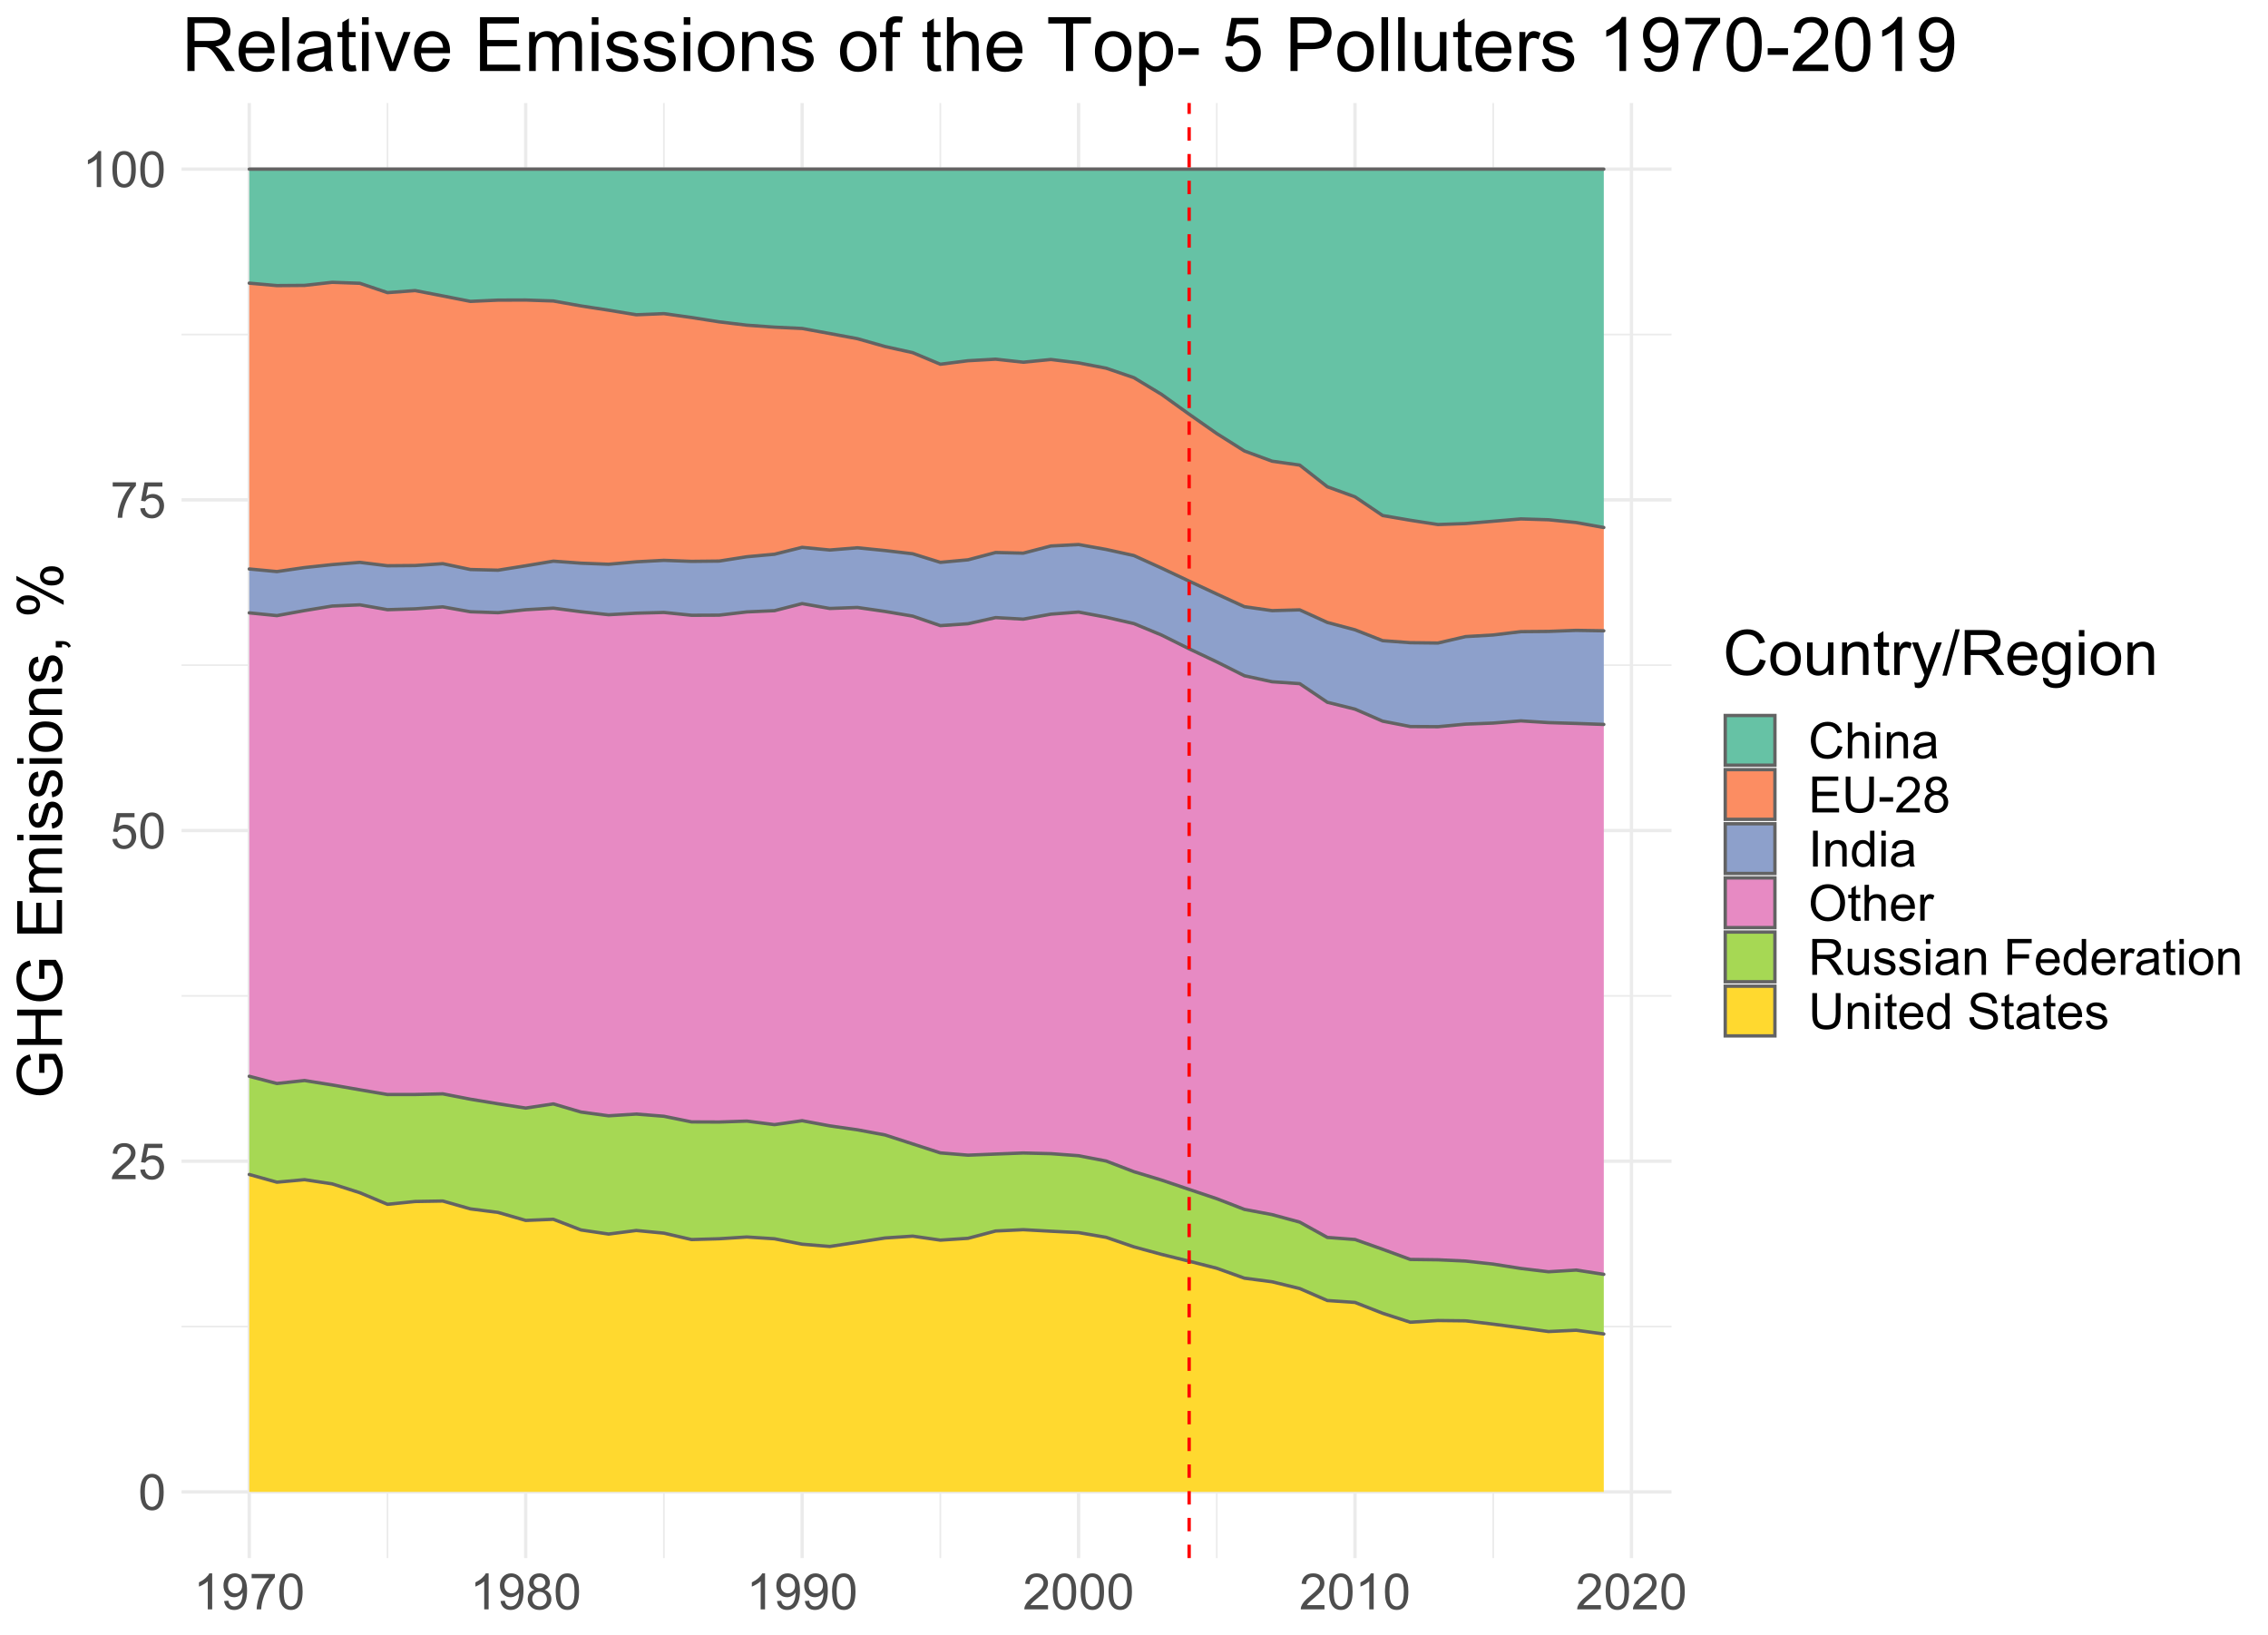 <?xml version="1.0" encoding="UTF-8"?>
<svg xmlns="http://www.w3.org/2000/svg" xmlns:xlink="http://www.w3.org/1999/xlink" width="724pt" height="522pt" viewBox="0 0 724 522" version="1.1">
<defs>
<g>
<symbol overflow="visible" id="glyph0-0">
<path style="stroke:none;" d="M 2 0 L 2 -10 L 10 -10 L 10 0 Z M 2.25 -0.25 L 9.75 -0.25 L 9.75 -9.75 L 2.25 -9.75 Z M 2.25 -0.25 "/>
</symbol>
<symbol overflow="visible" id="glyph0-1">
<path style="stroke:none;" d="M 0.664 -5.648 C 0.66 -7 0.801 -8.09 1.082 -8.918 C 1.359 -9.742 1.773 -10.379 2.324 -10.828 C 2.871 -11.273 3.562 -11.496 4.398 -11.5 C 5.012 -11.496 5.551 -11.371 6.016 -11.129 C 6.477 -10.879 6.859 -10.523 7.164 -10.059 C 7.465 -9.59 7.703 -9.023 7.875 -8.355 C 8.047 -7.684 8.133 -6.781 8.133 -5.648 C 8.133 -4.305 7.992 -3.219 7.719 -2.395 C 7.438 -1.566 7.027 -0.93 6.48 -0.48 C 5.93 -0.031 5.234 0.191 4.398 0.195 C 3.293 0.191 2.426 -0.199 1.797 -0.992 C 1.039 -1.941 0.66 -3.496 0.664 -5.648 Z M 2.109 -5.648 C 2.109 -3.766 2.328 -2.512 2.77 -1.895 C 3.207 -1.27 3.75 -0.961 4.398 -0.961 C 5.043 -0.961 5.586 -1.273 6.027 -1.898 C 6.465 -2.523 6.684 -3.773 6.688 -5.648 C 6.684 -7.531 6.465 -8.781 6.027 -9.406 C 5.586 -10.023 5.039 -10.336 4.383 -10.336 C 3.734 -10.336 3.219 -10.062 2.836 -9.516 C 2.352 -8.816 2.109 -7.527 2.109 -5.648 Z M 2.109 -5.648 "/>
</symbol>
<symbol overflow="visible" id="glyph0-2">
<path style="stroke:none;" d="M 8.055 -1.352 L 8.055 0 L 0.484 0 C 0.473 -0.336 0.527 -0.66 0.648 -0.977 C 0.84 -1.488 1.148 -1.996 1.574 -2.5 C 1.996 -2.996 2.609 -3.574 3.414 -4.234 C 4.656 -5.254 5.496 -6.062 5.938 -6.66 C 6.371 -7.254 6.59 -7.816 6.594 -8.352 C 6.59 -8.906 6.391 -9.379 5.996 -9.762 C 5.594 -10.145 5.074 -10.336 4.438 -10.336 C 3.758 -10.336 3.219 -10.133 2.812 -9.727 C 2.406 -9.32 2.199 -8.758 2.195 -8.039 L 0.75 -8.188 C 0.848 -9.262 1.219 -10.086 1.867 -10.652 C 2.512 -11.215 3.379 -11.496 4.469 -11.5 C 5.566 -11.496 6.438 -11.191 7.078 -10.586 C 7.719 -9.973 8.039 -9.219 8.039 -8.32 C 8.039 -7.859 7.945 -7.406 7.758 -6.969 C 7.57 -6.523 7.258 -6.059 6.824 -5.57 C 6.387 -5.078 5.664 -4.406 4.656 -3.555 C 3.809 -2.844 3.266 -2.363 3.031 -2.113 C 2.789 -1.859 2.594 -1.605 2.438 -1.352 Z M 8.055 -1.352 "/>
</symbol>
<symbol overflow="visible" id="glyph0-3">
<path style="stroke:none;" d="M 0.664 -3 L 2.141 -3.125 C 2.246 -2.402 2.5 -1.863 2.902 -1.504 C 3.297 -1.141 3.777 -0.961 4.344 -0.961 C 5.016 -0.961 5.59 -1.215 6.062 -1.727 C 6.527 -2.234 6.762 -2.91 6.766 -3.758 C 6.762 -4.555 6.535 -5.188 6.09 -5.656 C 5.637 -6.117 5.047 -6.352 4.32 -6.352 C 3.863 -6.352 3.457 -6.246 3.094 -6.043 C 2.727 -5.832 2.438 -5.566 2.234 -5.242 L 0.914 -5.414 L 2.023 -11.297 L 7.719 -11.297 L 7.719 -9.953 L 3.148 -9.953 L 2.531 -6.875 C 3.219 -7.352 3.938 -7.594 4.695 -7.594 C 5.691 -7.594 6.535 -7.246 7.227 -6.555 C 7.91 -5.859 8.254 -4.969 8.258 -3.883 C 8.254 -2.844 7.953 -1.949 7.352 -1.195 C 6.613 -0.27 5.609 0.191 4.344 0.195 C 3.297 0.191 2.449 -0.098 1.793 -0.68 C 1.133 -1.262 0.754 -2.035 0.664 -3 Z M 0.664 -3 "/>
</symbol>
<symbol overflow="visible" id="glyph0-4">
<path style="stroke:none;" d="M 0.758 -9.953 L 0.758 -11.305 L 8.172 -11.305 L 8.172 -10.211 C 7.441 -9.434 6.719 -8.402 6.004 -7.117 C 5.285 -5.828 4.73 -4.504 4.344 -3.148 C 4.059 -2.188 3.879 -1.141 3.805 0 L 2.359 0 C 2.371 -0.898 2.547 -1.984 2.891 -3.266 C 3.227 -4.539 3.715 -5.77 4.348 -6.957 C 4.98 -8.137 5.652 -9.137 6.367 -9.953 Z M 0.758 -9.953 "/>
</symbol>
<symbol overflow="visible" id="glyph0-5">
<path style="stroke:none;" d="M 5.961 0 L 4.555 0 L 4.555 -8.961 C 4.211 -8.633 3.77 -8.312 3.223 -7.992 C 2.672 -7.668 2.176 -7.426 1.742 -7.266 L 1.742 -8.625 C 2.523 -8.992 3.211 -9.438 3.805 -9.969 C 4.391 -10.492 4.809 -11.004 5.055 -11.5 L 5.961 -11.5 Z M 5.961 0 "/>
</symbol>
<symbol overflow="visible" id="glyph0-6">
<path style="stroke:none;" d="M 0.875 -2.648 L 2.227 -2.773 C 2.34 -2.133 2.559 -1.672 2.883 -1.391 C 3.203 -1.102 3.617 -0.961 4.125 -0.961 C 4.555 -0.961 4.934 -1.059 5.262 -1.258 C 5.586 -1.453 5.852 -1.719 6.062 -2.051 C 6.27 -2.379 6.445 -2.824 6.586 -3.391 C 6.727 -3.949 6.797 -4.523 6.797 -5.109 C 6.797 -5.172 6.793 -5.266 6.789 -5.391 C 6.504 -4.941 6.121 -4.578 5.637 -4.301 C 5.148 -4.02 4.621 -3.879 4.055 -3.883 C 3.105 -3.879 2.301 -4.223 1.648 -4.914 C 0.988 -5.598 0.66 -6.504 0.664 -7.633 C 0.66 -8.793 1.004 -9.727 1.691 -10.438 C 2.375 -11.141 3.234 -11.496 4.266 -11.5 C 5.008 -11.496 5.688 -11.297 6.309 -10.898 C 6.922 -10.496 7.391 -9.922 7.715 -9.184 C 8.031 -8.438 8.191 -7.363 8.195 -5.961 C 8.191 -4.492 8.031 -3.328 7.719 -2.465 C 7.398 -1.594 6.926 -0.934 6.301 -0.484 C 5.668 -0.031 4.934 0.191 4.094 0.195 C 3.195 0.191 2.465 -0.055 1.898 -0.551 C 1.328 -1.047 0.984 -1.746 0.875 -2.648 Z M 6.633 -7.703 C 6.633 -8.508 6.418 -9.148 5.988 -9.625 C 5.559 -10.098 5.039 -10.336 4.438 -10.336 C 3.809 -10.336 3.266 -10.078 2.805 -9.57 C 2.34 -9.055 2.109 -8.395 2.109 -7.586 C 2.109 -6.855 2.328 -6.262 2.77 -5.809 C 3.207 -5.348 3.75 -5.121 4.398 -5.125 C 5.047 -5.121 5.582 -5.348 6.004 -5.809 C 6.422 -6.262 6.633 -6.895 6.633 -7.703 Z M 6.633 -7.703 "/>
</symbol>
<symbol overflow="visible" id="glyph0-7">
<path style="stroke:none;" d="M 2.828 -6.211 C 2.242 -6.422 1.809 -6.727 1.531 -7.125 C 1.246 -7.52 1.105 -7.992 1.109 -8.547 C 1.105 -9.379 1.406 -10.078 2.008 -10.648 C 2.605 -11.211 3.402 -11.496 4.398 -11.5 C 5.395 -11.496 6.199 -11.207 6.812 -10.629 C 7.418 -10.047 7.723 -9.34 7.727 -8.508 C 7.723 -7.977 7.582 -7.512 7.309 -7.121 C 7.027 -6.723 6.605 -6.422 6.039 -6.211 C 6.738 -5.98 7.273 -5.609 7.645 -5.102 C 8.008 -4.59 8.191 -3.98 8.195 -3.273 C 8.191 -2.293 7.844 -1.469 7.156 -0.805 C 6.461 -0.137 5.551 0.191 4.422 0.195 C 3.289 0.191 2.379 -0.141 1.688 -0.809 C 0.992 -1.477 0.645 -2.309 0.648 -3.312 C 0.645 -4.055 0.832 -4.68 1.215 -5.184 C 1.59 -5.684 2.129 -6.027 2.828 -6.211 Z M 2.547 -8.594 C 2.543 -8.051 2.719 -7.609 3.07 -7.266 C 3.418 -6.922 3.871 -6.75 4.43 -6.75 C 4.969 -6.75 5.41 -6.918 5.762 -7.262 C 6.105 -7.598 6.281 -8.016 6.281 -8.516 C 6.281 -9.027 6.102 -9.461 5.746 -9.816 C 5.387 -10.164 4.941 -10.34 4.414 -10.344 C 3.875 -10.34 3.43 -10.168 3.078 -9.828 C 2.719 -9.48 2.543 -9.07 2.547 -8.594 Z M 2.094 -3.305 C 2.09 -2.902 2.188 -2.512 2.379 -2.141 C 2.566 -1.762 2.848 -1.473 3.227 -1.27 C 3.598 -1.062 4 -0.961 4.438 -0.961 C 5.105 -0.961 5.66 -1.176 6.102 -1.609 C 6.535 -2.039 6.754 -2.59 6.758 -3.258 C 6.754 -3.934 6.531 -4.492 6.082 -4.938 C 5.629 -5.379 5.062 -5.602 4.391 -5.602 C 3.727 -5.602 3.18 -5.383 2.746 -4.945 C 2.309 -4.508 2.09 -3.961 2.094 -3.305 Z M 2.094 -3.305 "/>
</symbol>
<symbol overflow="visible" id="glyph0-8">
<path style="stroke:none;" d="M 9.406 -4.016 L 10.922 -3.633 C 10.602 -2.387 10.027 -1.438 9.207 -0.785 C 8.379 -0.133 7.371 0.191 6.18 0.195 C 4.941 0.191 3.938 -0.055 3.168 -0.559 C 2.391 -1.059 1.801 -1.789 1.402 -2.742 C 0.996 -3.695 0.797 -4.719 0.797 -5.812 C 0.797 -7.004 1.023 -8.043 1.48 -8.934 C 1.934 -9.82 2.582 -10.496 3.426 -10.957 C 4.266 -11.418 5.191 -11.648 6.203 -11.648 C 7.348 -11.648 8.312 -11.355 9.094 -10.773 C 9.875 -10.188 10.418 -9.367 10.727 -8.312 L 9.234 -7.961 C 8.969 -8.793 8.582 -9.398 8.078 -9.781 C 7.57 -10.156 6.934 -10.348 6.172 -10.352 C 5.289 -10.348 4.555 -10.137 3.965 -9.719 C 3.371 -9.293 2.957 -8.727 2.719 -8.02 C 2.477 -7.305 2.355 -6.57 2.359 -5.82 C 2.355 -4.844 2.496 -3.996 2.785 -3.27 C 3.066 -2.543 3.508 -2 4.109 -1.641 C 4.703 -1.281 5.352 -1.102 6.055 -1.102 C 6.898 -1.102 7.617 -1.344 8.211 -1.836 C 8.797 -2.32 9.195 -3.047 9.406 -4.016 Z M 9.406 -4.016 "/>
</symbol>
<symbol overflow="visible" id="glyph0-9">
<path style="stroke:none;" d="M 1.055 0 L 1.055 -11.453 L 2.461 -11.453 L 2.461 -7.344 C 3.117 -8.102 3.945 -8.484 4.945 -8.484 C 5.559 -8.484 6.09 -8.363 6.547 -8.121 C 6.996 -7.879 7.32 -7.543 7.52 -7.117 C 7.711 -6.688 7.809 -6.066 7.812 -5.258 L 7.812 0 L 6.406 0 L 6.406 -5.258 C 6.402 -5.957 6.25 -6.469 5.949 -6.793 C 5.641 -7.109 5.211 -7.27 4.656 -7.273 C 4.238 -7.27 3.848 -7.164 3.48 -6.949 C 3.113 -6.73 2.852 -6.438 2.695 -6.07 C 2.539 -5.699 2.461 -5.188 2.461 -4.539 L 2.461 0 Z M 1.055 0 "/>
</symbol>
<symbol overflow="visible" id="glyph0-10">
<path style="stroke:none;" d="M 1.062 -9.836 L 1.062 -11.453 L 2.469 -11.453 L 2.469 -9.836 Z M 1.062 0 L 1.062 -8.297 L 2.469 -8.297 L 2.469 0 Z M 1.062 0 "/>
</symbol>
<symbol overflow="visible" id="glyph0-11">
<path style="stroke:none;" d="M 1.055 0 L 1.055 -8.297 L 2.32 -8.297 L 2.32 -7.117 C 2.93 -8.027 3.809 -8.484 4.961 -8.484 C 5.457 -8.484 5.918 -8.395 6.34 -8.215 C 6.758 -8.035 7.07 -7.797 7.281 -7.508 C 7.488 -7.211 7.633 -6.867 7.719 -6.469 C 7.766 -6.207 7.793 -5.75 7.797 -5.102 L 7.797 0 L 6.391 0 L 6.391 -5.047 C 6.387 -5.617 6.332 -6.047 6.227 -6.332 C 6.113 -6.613 5.918 -6.84 5.645 -7.012 C 5.363 -7.18 5.039 -7.266 4.664 -7.266 C 4.062 -7.266 3.543 -7.074 3.113 -6.695 C 2.676 -6.312 2.461 -5.59 2.461 -4.531 L 2.461 0 Z M 1.055 0 "/>
</symbol>
<symbol overflow="visible" id="glyph0-12">
<path style="stroke:none;" d="M 6.469 -1.023 C 5.945 -0.578 5.441 -0.266 4.965 -0.086 C 4.48 0.098 3.965 0.188 3.414 0.188 C 2.5 0.188 1.801 -0.035 1.312 -0.48 C 0.82 -0.926 0.574 -1.492 0.578 -2.188 C 0.574 -2.59 0.668 -2.961 0.855 -3.301 C 1.039 -3.633 1.281 -3.902 1.582 -4.109 C 1.879 -4.309 2.215 -4.465 2.594 -4.57 C 2.867 -4.641 3.285 -4.711 3.844 -4.781 C 4.977 -4.914 5.812 -5.074 6.352 -5.266 C 6.355 -5.457 6.355 -5.578 6.359 -5.633 C 6.355 -6.203 6.223 -6.609 5.961 -6.844 C 5.598 -7.16 5.066 -7.316 4.359 -7.32 C 3.695 -7.316 3.207 -7.203 2.895 -6.973 C 2.578 -6.738 2.344 -6.328 2.195 -5.742 L 0.82 -5.93 C 0.945 -6.516 1.148 -6.988 1.438 -7.355 C 1.719 -7.715 2.133 -7.996 2.68 -8.191 C 3.219 -8.387 3.848 -8.484 4.562 -8.484 C 5.27 -8.484 5.844 -8.398 6.289 -8.234 C 6.727 -8.062 7.055 -7.855 7.266 -7.605 C 7.473 -7.352 7.617 -7.031 7.703 -6.648 C 7.746 -6.406 7.77 -5.973 7.773 -5.352 L 7.773 -3.477 C 7.77 -2.164 7.801 -1.34 7.863 -0.996 C 7.922 -0.648 8.039 -0.316 8.219 0 L 6.75 0 C 6.602 -0.289 6.508 -0.629 6.469 -1.023 Z M 6.352 -4.164 C 5.84 -3.953 5.074 -3.777 4.055 -3.633 C 3.477 -3.547 3.066 -3.453 2.828 -3.352 C 2.586 -3.246 2.402 -3.094 2.273 -2.895 C 2.141 -2.691 2.074 -2.469 2.078 -2.227 C 2.074 -1.852 2.215 -1.539 2.504 -1.289 C 2.785 -1.039 3.203 -0.914 3.75 -0.914 C 4.289 -0.914 4.77 -1.031 5.195 -1.27 C 5.613 -1.504 5.922 -1.828 6.125 -2.242 C 6.273 -2.559 6.352 -3.027 6.352 -3.648 Z M 6.352 -4.164 "/>
</symbol>
<symbol overflow="visible" id="glyph0-13">
<path style="stroke:none;" d="M 1.266 0 L 1.266 -11.453 L 9.547 -11.453 L 9.547 -10.102 L 2.781 -10.102 L 2.781 -6.594 L 9.117 -6.594 L 9.117 -5.25 L 2.781 -5.25 L 2.781 -1.352 L 9.812 -1.352 L 9.812 0 Z M 1.266 0 "/>
</symbol>
<symbol overflow="visible" id="glyph0-14">
<path style="stroke:none;" d="M 8.75 -11.453 L 10.266 -11.453 L 10.266 -4.836 C 10.266 -3.68 10.133 -2.766 9.875 -2.094 C 9.609 -1.414 9.141 -0.863 8.465 -0.441 C 7.781 -0.016 6.891 0.191 5.789 0.195 C 4.715 0.191 3.836 0.012 3.156 -0.359 C 2.473 -0.727 1.984 -1.262 1.695 -1.965 C 1.398 -2.66 1.254 -3.617 1.258 -4.836 L 1.258 -11.453 L 2.773 -11.453 L 2.773 -4.844 C 2.77 -3.848 2.863 -3.113 3.051 -2.645 C 3.234 -2.168 3.551 -1.805 4.004 -1.555 C 4.449 -1.297 5 -1.172 5.656 -1.172 C 6.766 -1.172 7.562 -1.422 8.039 -1.93 C 8.512 -2.43 8.746 -3.402 8.75 -4.844 Z M 8.75 -11.453 "/>
</symbol>
<symbol overflow="visible" id="glyph0-15">
<path style="stroke:none;" d="M 0.508 -3.438 L 0.508 -4.852 L 4.828 -4.852 L 4.828 -3.438 Z M 0.508 -3.438 "/>
</symbol>
<symbol overflow="visible" id="glyph0-16">
<path style="stroke:none;" d="M 1.492 0 L 1.492 -11.453 L 3.008 -11.453 L 3.008 0 Z M 1.492 0 "/>
</symbol>
<symbol overflow="visible" id="glyph0-17">
<path style="stroke:none;" d="M 6.438 0 L 6.438 -1.047 C 5.91 -0.223 5.137 0.188 4.117 0.188 C 3.453 0.188 2.844 0.008 2.293 -0.359 C 1.734 -0.719 1.305 -1.23 1.004 -1.887 C 0.695 -2.539 0.543 -3.289 0.547 -4.141 C 0.543 -4.965 0.684 -5.715 0.961 -6.395 C 1.234 -7.066 1.648 -7.586 2.203 -7.945 C 2.754 -8.305 3.371 -8.484 4.055 -8.484 C 4.555 -8.484 5 -8.379 5.391 -8.168 C 5.781 -7.957 6.098 -7.68 6.344 -7.344 L 6.344 -11.453 L 7.742 -11.453 L 7.742 0 Z M 1.992 -4.141 C 1.992 -3.074 2.215 -2.281 2.664 -1.758 C 3.109 -1.23 3.637 -0.965 4.25 -0.969 C 4.859 -0.965 5.383 -1.219 5.816 -1.723 C 6.242 -2.223 6.457 -2.988 6.461 -4.023 C 6.457 -5.156 6.238 -5.988 5.805 -6.523 C 5.363 -7.051 4.824 -7.316 4.188 -7.32 C 3.559 -7.316 3.035 -7.062 2.621 -6.555 C 2.199 -6.043 1.992 -5.238 1.992 -4.141 Z M 1.992 -4.141 "/>
</symbol>
<symbol overflow="visible" id="glyph0-18">
<path style="stroke:none;" d="M 0.773 -5.578 C 0.773 -7.477 1.281 -8.965 2.305 -10.043 C 3.32 -11.117 4.641 -11.652 6.258 -11.656 C 7.312 -11.652 8.266 -11.402 9.117 -10.898 C 9.965 -10.391 10.609 -9.684 11.059 -8.785 C 11.5 -7.879 11.723 -6.855 11.727 -5.711 C 11.723 -4.547 11.488 -3.508 11.023 -2.594 C 10.551 -1.676 9.887 -0.98 9.031 -0.512 C 8.168 -0.039 7.242 0.191 6.25 0.195 C 5.168 0.191 4.203 -0.066 3.359 -0.586 C 2.508 -1.105 1.867 -1.816 1.43 -2.719 C 0.992 -3.617 0.773 -4.57 0.773 -5.578 Z M 2.336 -5.555 C 2.332 -4.172 2.703 -3.082 3.449 -2.293 C 4.188 -1.496 5.117 -1.102 6.242 -1.102 C 7.379 -1.102 8.32 -1.5 9.059 -2.305 C 9.793 -3.102 10.16 -4.242 10.164 -5.719 C 10.16 -6.648 10.004 -7.461 9.691 -8.16 C 9.375 -8.852 8.914 -9.391 8.309 -9.777 C 7.699 -10.156 7.016 -10.348 6.266 -10.352 C 5.188 -10.348 4.266 -9.98 3.496 -9.246 C 2.719 -8.508 2.332 -7.277 2.336 -5.555 Z M 2.336 -5.555 "/>
</symbol>
<symbol overflow="visible" id="glyph0-19">
<path style="stroke:none;" d="M 4.125 -1.258 L 4.328 -0.016 C 3.93 0.066 3.574 0.105 3.266 0.109 C 2.75 0.105 2.355 0.027 2.078 -0.133 C 1.793 -0.293 1.594 -0.504 1.484 -0.77 C 1.367 -1.027 1.312 -1.582 1.312 -2.43 L 1.312 -7.203 L 0.281 -7.203 L 0.281 -8.297 L 1.312 -8.297 L 1.312 -10.352 L 2.711 -11.195 L 2.711 -8.297 L 4.125 -8.297 L 4.125 -7.203 L 2.711 -7.203 L 2.711 -2.352 C 2.707 -1.945 2.73 -1.688 2.785 -1.578 C 2.832 -1.461 2.914 -1.371 3.027 -1.305 C 3.137 -1.234 3.297 -1.199 3.508 -1.203 C 3.66 -1.199 3.867 -1.219 4.125 -1.258 Z M 4.125 -1.258 "/>
</symbol>
<symbol overflow="visible" id="glyph0-20">
<path style="stroke:none;" d="M 6.734 -2.672 L 8.188 -2.492 C 7.953 -1.641 7.531 -0.984 6.914 -0.516 C 6.293 -0.047 5.5 0.188 4.539 0.188 C 3.324 0.188 2.363 -0.184 1.652 -0.934 C 0.941 -1.676 0.586 -2.727 0.586 -4.078 C 0.586 -5.473 0.945 -6.555 1.664 -7.328 C 2.383 -8.098 3.312 -8.484 4.461 -8.484 C 5.566 -8.484 6.473 -8.105 7.18 -7.352 C 7.879 -6.594 8.23 -5.531 8.234 -4.164 C 8.23 -4.078 8.23 -3.953 8.227 -3.789 L 2.039 -3.789 C 2.09 -2.875 2.348 -2.176 2.812 -1.695 C 3.273 -1.207 3.852 -0.965 4.547 -0.969 C 5.062 -0.965 5.5 -1.102 5.867 -1.375 C 6.227 -1.645 6.516 -2.078 6.734 -2.672 Z M 2.117 -4.945 L 6.75 -4.945 C 6.688 -5.641 6.508 -6.164 6.219 -6.516 C 5.766 -7.055 5.188 -7.324 4.477 -7.328 C 3.828 -7.324 3.285 -7.109 2.848 -6.68 C 2.406 -6.246 2.16 -5.668 2.117 -4.945 Z M 2.117 -4.945 "/>
</symbol>
<symbol overflow="visible" id="glyph0-21">
<path style="stroke:none;" d="M 1.039 0 L 1.039 -8.297 L 2.305 -8.297 L 2.305 -7.039 C 2.625 -7.625 2.926 -8.016 3.199 -8.203 C 3.473 -8.391 3.773 -8.484 4.102 -8.484 C 4.574 -8.484 5.055 -8.332 5.547 -8.031 L 5.062 -6.727 C 4.719 -6.93 4.375 -7.031 4.031 -7.031 C 3.723 -7.031 3.445 -6.938 3.203 -6.754 C 2.957 -6.566 2.781 -6.309 2.68 -5.984 C 2.52 -5.48 2.441 -4.934 2.445 -4.344 L 2.445 0 Z M 1.039 0 "/>
</symbol>
<symbol overflow="visible" id="glyph0-22">
<path style="stroke:none;" d="M 1.258 0 L 1.258 -11.453 L 6.336 -11.453 C 7.352 -11.449 8.129 -11.348 8.664 -11.145 C 9.191 -10.938 9.617 -10.574 9.938 -10.055 C 10.254 -9.531 10.41 -8.953 10.414 -8.328 C 10.41 -7.512 10.148 -6.828 9.625 -6.273 C 9.098 -5.715 8.285 -5.359 7.188 -5.211 C 7.586 -5.016 7.891 -4.828 8.102 -4.641 C 8.543 -4.234 8.961 -3.727 9.359 -3.117 L 11.352 0 L 9.445 0 L 7.93 -2.383 C 7.484 -3.066 7.121 -3.594 6.836 -3.961 C 6.547 -4.324 6.289 -4.578 6.066 -4.727 C 5.836 -4.871 5.605 -4.973 5.375 -5.031 C 5.199 -5.066 4.918 -5.086 4.531 -5.086 L 2.773 -5.086 L 2.773 0 Z M 2.773 -6.398 L 6.031 -6.398 C 6.719 -6.398 7.262 -6.469 7.656 -6.613 C 8.043 -6.754 8.34 -6.984 8.547 -7.301 C 8.746 -7.613 8.848 -7.953 8.852 -8.328 C 8.848 -8.867 8.652 -9.312 8.262 -9.664 C 7.867 -10.008 7.246 -10.184 6.398 -10.188 L 2.773 -10.188 Z M 2.773 -6.398 "/>
</symbol>
<symbol overflow="visible" id="glyph0-23">
<path style="stroke:none;" d="M 6.492 0 L 6.492 -1.219 C 5.844 -0.281 4.965 0.188 3.859 0.188 C 3.367 0.188 2.91 0.094 2.488 -0.094 C 2.062 -0.281 1.746 -0.516 1.543 -0.801 C 1.332 -1.082 1.188 -1.43 1.109 -1.844 C 1.047 -2.117 1.02 -2.555 1.023 -3.156 L 1.023 -8.297 L 2.43 -8.297 L 2.43 -3.695 C 2.426 -2.957 2.453 -2.461 2.516 -2.211 C 2.602 -1.836 2.789 -1.547 3.078 -1.34 C 3.359 -1.125 3.715 -1.02 4.141 -1.023 C 4.559 -1.02 4.953 -1.129 5.328 -1.348 C 5.695 -1.562 5.957 -1.855 6.113 -2.23 C 6.262 -2.602 6.34 -3.141 6.344 -3.852 L 6.344 -8.297 L 7.75 -8.297 L 7.75 0 Z M 6.492 0 "/>
</symbol>
<symbol overflow="visible" id="glyph0-24">
<path style="stroke:none;" d="M 0.492 -2.477 L 1.883 -2.695 C 1.957 -2.137 2.176 -1.707 2.535 -1.414 C 2.891 -1.113 3.391 -0.965 4.031 -0.969 C 4.676 -0.965 5.152 -1.098 5.469 -1.363 C 5.777 -1.625 5.934 -1.934 5.938 -2.289 C 5.934 -2.605 5.797 -2.855 5.523 -3.039 C 5.328 -3.16 4.848 -3.32 4.086 -3.516 C 3.051 -3.773 2.336 -3.996 1.941 -4.191 C 1.539 -4.379 1.238 -4.645 1.035 -4.98 C 0.828 -5.316 0.727 -5.688 0.727 -6.094 C 0.727 -6.461 0.809 -6.801 0.98 -7.121 C 1.145 -7.434 1.375 -7.695 1.672 -7.906 C 1.887 -8.062 2.188 -8.199 2.566 -8.316 C 2.941 -8.426 3.344 -8.484 3.781 -8.484 C 4.43 -8.484 5.004 -8.391 5.496 -8.203 C 5.988 -8.016 6.352 -7.762 6.586 -7.441 C 6.82 -7.121 6.98 -6.691 7.07 -6.156 L 5.695 -5.969 C 5.633 -6.395 5.449 -6.727 5.152 -6.969 C 4.848 -7.203 4.426 -7.324 3.883 -7.328 C 3.234 -7.324 2.773 -7.219 2.5 -7.008 C 2.223 -6.793 2.086 -6.543 2.086 -6.258 C 2.086 -6.074 2.141 -5.91 2.258 -5.766 C 2.367 -5.613 2.547 -5.488 2.797 -5.391 C 2.934 -5.336 3.348 -5.215 4.039 -5.031 C 5.031 -4.762 5.727 -4.543 6.121 -4.379 C 6.512 -4.207 6.82 -3.961 7.047 -3.641 C 7.27 -3.312 7.383 -2.914 7.383 -2.438 C 7.383 -1.969 7.246 -1.527 6.973 -1.113 C 6.699 -0.699 6.305 -0.379 5.789 -0.152 C 5.273 0.074 4.688 0.188 4.039 0.188 C 2.957 0.188 2.137 -0.035 1.574 -0.484 C 1.008 -0.93 0.648 -1.594 0.492 -2.477 Z M 0.492 -2.477 "/>
</symbol>
<symbol overflow="visible" id="glyph0-25">
<path style="stroke:none;" d=""/>
</symbol>
<symbol overflow="visible" id="glyph0-26">
<path style="stroke:none;" d="M 1.312 0 L 1.312 -11.453 L 9.039 -11.453 L 9.039 -10.102 L 2.828 -10.102 L 2.828 -6.555 L 8.203 -6.555 L 8.203 -5.203 L 2.828 -5.203 L 2.828 0 Z M 1.312 0 "/>
</symbol>
<symbol overflow="visible" id="glyph0-27">
<path style="stroke:none;" d="M 0.531 -4.148 C 0.527 -5.684 0.953 -6.82 1.812 -7.562 C 2.523 -8.176 3.395 -8.484 4.422 -8.484 C 5.559 -8.484 6.492 -8.109 7.219 -7.363 C 7.941 -6.613 8.301 -5.582 8.305 -4.266 C 8.301 -3.195 8.141 -2.355 7.824 -1.746 C 7.5 -1.133 7.035 -0.656 6.426 -0.32 C 5.812 0.02 5.145 0.188 4.422 0.188 C 3.258 0.188 2.32 -0.184 1.605 -0.93 C 0.887 -1.672 0.527 -2.746 0.531 -4.148 Z M 1.977 -4.148 C 1.973 -3.086 2.207 -2.289 2.672 -1.762 C 3.133 -1.23 3.715 -0.965 4.422 -0.969 C 5.117 -0.965 5.699 -1.23 6.164 -1.766 C 6.625 -2.293 6.855 -3.105 6.859 -4.195 C 6.855 -5.219 6.621 -5.996 6.16 -6.527 C 5.691 -7.055 5.113 -7.316 4.422 -7.32 C 3.715 -7.316 3.133 -7.055 2.672 -6.531 C 2.207 -6.004 1.973 -5.211 1.977 -4.148 Z M 1.977 -4.148 "/>
</symbol>
<symbol overflow="visible" id="glyph0-28">
<path style="stroke:none;" d="M 0.719 -3.68 L 2.148 -3.805 C 2.215 -3.227 2.371 -2.758 2.621 -2.395 C 2.863 -2.023 3.25 -1.727 3.773 -1.504 C 4.293 -1.273 4.879 -1.16 5.531 -1.164 C 6.109 -1.16 6.617 -1.246 7.062 -1.422 C 7.5 -1.59 7.832 -1.824 8.051 -2.129 C 8.266 -2.426 8.371 -2.754 8.375 -3.109 C 8.371 -3.465 8.27 -3.777 8.062 -4.051 C 7.852 -4.316 7.508 -4.543 7.031 -4.727 C 6.723 -4.844 6.043 -5.031 4.992 -5.285 C 3.938 -5.535 3.199 -5.773 2.781 -6 C 2.23 -6.285 1.824 -6.641 1.559 -7.066 C 1.289 -7.488 1.152 -7.961 1.156 -8.492 C 1.152 -9.066 1.316 -9.609 1.648 -10.113 C 1.973 -10.613 2.453 -10.992 3.086 -11.258 C 3.715 -11.516 4.414 -11.648 5.188 -11.648 C 6.031 -11.648 6.781 -11.512 7.434 -11.238 C 8.078 -10.965 8.578 -10.562 8.93 -10.031 C 9.277 -9.5 9.465 -8.898 9.492 -8.227 L 8.039 -8.117 C 7.961 -8.836 7.695 -9.383 7.246 -9.758 C 6.793 -10.125 6.129 -10.312 5.25 -10.312 C 4.332 -10.312 3.664 -10.145 3.246 -9.809 C 2.824 -9.473 2.613 -9.066 2.617 -8.594 C 2.613 -8.18 2.762 -7.84 3.062 -7.578 C 3.352 -7.309 4.113 -7.039 5.348 -6.762 C 6.578 -6.48 7.422 -6.234 7.883 -6.031 C 8.547 -5.719 9.039 -5.332 9.359 -4.863 C 9.672 -4.391 9.832 -3.848 9.836 -3.234 C 9.832 -2.625 9.656 -2.051 9.312 -1.512 C 8.961 -0.973 8.461 -0.551 7.809 -0.254 C 7.152 0.047 6.418 0.191 5.602 0.195 C 4.562 0.191 3.691 0.043 2.996 -0.258 C 2.293 -0.559 1.746 -1.012 1.348 -1.621 C 0.949 -2.227 0.738 -2.914 0.719 -3.68 Z M 0.719 -3.68 "/>
</symbol>
<symbol overflow="visible" id="glyph1-0">
<path style="stroke:none;" d="M 0 -2.5 L -12.5 -2.5 L -12.5 -12.5 L 0 -12.5 Z M -0.312 -2.812 L -0.312 -12.188 L -12.188 -12.188 L -12.188 -2.812 Z M -0.312 -2.812 "/>
</symbol>
<symbol overflow="visible" id="glyph1-1">
<path style="stroke:none;" d="M -5.613 -8.242 L -7.293 -8.242 L -7.305 -14.305 L -1.992 -14.305 C -1.25 -13.371 -0.691 -12.414 -0.316 -11.426 C 0.059 -10.434 0.246 -9.418 0.246 -8.379 C 0.246 -6.973 -0.055 -5.691 -0.656 -4.543 C -1.258 -3.391 -2.129 -2.523 -3.27 -1.941 C -4.41 -1.355 -5.684 -1.066 -7.09 -1.066 C -8.48 -1.066 -9.781 -1.355 -10.992 -1.938 C -12.199 -2.52 -13.094 -3.359 -13.684 -4.453 C -14.266 -5.547 -14.559 -6.805 -14.562 -8.234 C -14.559 -9.266 -14.391 -10.203 -14.059 -11.039 C -13.719 -11.875 -13.254 -12.531 -12.656 -13.008 C -12.055 -13.48 -11.273 -13.84 -10.312 -14.094 L -9.844 -12.383 C -10.57 -12.164 -11.141 -11.898 -11.562 -11.582 C -11.977 -11.258 -12.312 -10.801 -12.562 -10.215 C -12.812 -9.621 -12.938 -8.965 -12.938 -8.242 C -12.938 -7.375 -12.805 -6.625 -12.543 -5.996 C -12.277 -5.363 -11.93 -4.855 -11.504 -4.469 C -11.07 -4.078 -10.598 -3.777 -10.086 -3.566 C -9.195 -3.199 -8.238 -3.016 -7.207 -3.02 C -5.93 -3.016 -4.859 -3.234 -4.004 -3.676 C -3.141 -4.113 -2.504 -4.754 -2.09 -5.594 C -1.672 -6.434 -1.465 -7.328 -1.465 -8.273 C -1.465 -9.09 -1.621 -9.887 -1.938 -10.672 C -2.25 -11.449 -2.586 -12.043 -2.949 -12.453 L -5.613 -12.453 Z M -5.613 -8.242 "/>
</symbol>
<symbol overflow="visible" id="glyph1-2">
<path style="stroke:none;" d="M 0 -1.602 L -14.316 -1.602 L -14.316 -3.496 L -8.438 -3.496 L -8.438 -10.938 L -14.316 -10.938 L -14.316 -12.832 L 0 -12.832 L 0 -10.938 L -6.746 -10.938 L -6.75 -3.496 L 0 -3.496 Z M 0 -1.602 "/>
</symbol>
<symbol overflow="visible" id="glyph1-3">
<path style="stroke:none;" d=""/>
</symbol>
<symbol overflow="visible" id="glyph1-4">
<path style="stroke:none;" d="M 0 -1.582 L -14.316 -1.582 L -14.316 -11.934 L -12.625 -11.934 L -12.625 -3.477 L -8.242 -3.477 L -8.242 -11.398 L -6.562 -11.398 L -6.562 -3.477 L -1.688 -3.477 L -1.688 -12.266 L 0 -12.266 Z M 0 -1.582 "/>
</symbol>
<symbol overflow="visible" id="glyph1-5">
<path style="stroke:none;" d="M 0 -1.32 L -10.371 -1.32 L -10.371 -2.891 L -8.914 -2.891 C -9.422 -3.211 -9.832 -3.645 -10.141 -4.188 C -10.449 -4.727 -10.605 -5.344 -10.605 -6.035 C -10.605 -6.801 -10.445 -7.43 -10.125 -7.926 C -9.805 -8.414 -9.359 -8.762 -8.789 -8.965 C -10 -9.785 -10.605 -10.852 -10.605 -12.168 C -10.605 -13.195 -10.32 -13.984 -9.75 -14.539 C -9.18 -15.09 -8.301 -15.367 -7.117 -15.371 L 0 -15.371 L 0 -13.625 L -6.531 -13.625 C -7.23 -13.621 -7.738 -13.566 -8.051 -13.453 C -8.359 -13.336 -8.605 -13.129 -8.797 -12.832 C -8.984 -12.531 -9.082 -12.18 -9.082 -11.777 C -9.082 -11.047 -8.836 -10.441 -8.352 -9.961 C -7.863 -9.477 -7.09 -9.234 -6.023 -9.238 L 0 -9.238 L 0 -7.48 L -6.738 -7.48 C -7.52 -7.477 -8.105 -7.332 -8.496 -7.051 C -8.887 -6.762 -9.082 -6.293 -9.082 -5.645 C -9.082 -5.145 -8.949 -4.688 -8.691 -4.273 C -8.426 -3.852 -8.047 -3.547 -7.547 -3.359 C -7.047 -3.168 -6.324 -3.074 -5.383 -3.078 L 0 -3.078 Z M 0 -1.32 "/>
</symbol>
<symbol overflow="visible" id="glyph1-6">
<path style="stroke:none;" d="M -12.297 -1.328 L -14.316 -1.328 L -14.316 -3.086 L -12.297 -3.086 Z M 0 -1.328 L -10.371 -1.328 L -10.371 -3.086 L 0 -3.086 Z M 0 -1.328 "/>
</symbol>
<symbol overflow="visible" id="glyph1-7">
<path style="stroke:none;" d="M -3.094 -0.617 L -3.367 -2.352 C -2.668 -2.445 -2.133 -2.719 -1.766 -3.168 C -1.391 -3.609 -1.207 -4.234 -1.211 -5.039 C -1.207 -5.844 -1.371 -6.441 -1.703 -6.836 C -2.027 -7.223 -2.414 -7.418 -2.859 -7.422 C -3.258 -7.418 -3.57 -7.246 -3.797 -6.906 C -3.953 -6.66 -4.152 -6.062 -4.395 -5.109 C -4.719 -3.82 -5 -2.926 -5.238 -2.426 C -5.473 -1.926 -5.801 -1.547 -6.223 -1.293 C -6.645 -1.035 -7.109 -0.906 -7.617 -0.91 C -8.078 -0.906 -8.504 -1.012 -8.902 -1.227 C -9.293 -1.434 -9.621 -1.723 -9.883 -2.09 C -10.082 -2.359 -10.254 -2.73 -10.395 -3.207 C -10.535 -3.676 -10.605 -4.184 -10.605 -4.727 C -10.605 -5.539 -10.488 -6.254 -10.254 -6.871 C -10.02 -7.484 -9.699 -7.938 -9.301 -8.23 C -8.898 -8.523 -8.363 -8.727 -7.695 -8.836 L -7.461 -7.121 C -7.992 -7.039 -8.41 -6.812 -8.711 -6.441 C -9.008 -6.062 -9.156 -5.535 -9.16 -4.855 C -9.156 -4.047 -9.023 -3.469 -8.758 -3.125 C -8.488 -2.777 -8.176 -2.605 -7.82 -2.609 C -7.59 -2.605 -7.387 -2.68 -7.207 -2.824 C -7.016 -2.965 -6.859 -3.188 -6.738 -3.496 C -6.672 -3.672 -6.52 -4.188 -6.289 -5.047 C -5.953 -6.289 -5.684 -7.16 -5.473 -7.652 C -5.262 -8.145 -4.953 -8.527 -4.551 -8.809 C -4.145 -9.082 -3.645 -9.223 -3.047 -9.227 C -2.461 -9.223 -1.906 -9.051 -1.391 -8.715 C -0.867 -8.371 -0.469 -7.879 -0.188 -7.234 C 0.094 -6.59 0.234 -5.859 0.234 -5.047 C 0.234 -3.695 -0.043 -2.672 -0.605 -1.969 C -1.16 -1.262 -1.992 -0.809 -3.094 -0.617 Z M -3.094 -0.617 "/>
</symbol>
<symbol overflow="visible" id="glyph1-8">
<path style="stroke:none;" d="M -5.188 -0.664 C -7.102 -0.66 -8.523 -1.195 -9.453 -2.266 C -10.219 -3.156 -10.605 -4.242 -10.605 -5.527 C -10.605 -6.949 -10.137 -8.117 -9.203 -9.023 C -8.266 -9.93 -6.977 -10.383 -5.332 -10.383 C -3.996 -10.383 -2.945 -10.18 -2.18 -9.781 C -1.414 -9.375 -0.82 -8.793 -0.398 -8.031 C 0.023 -7.262 0.234 -6.426 0.234 -5.527 C 0.234 -4.074 -0.23 -2.902 -1.16 -2.008 C -2.09 -1.109 -3.43 -0.66 -5.188 -0.664 Z M -5.188 -2.473 C -3.855 -2.469 -2.863 -2.758 -2.203 -3.34 C -1.539 -3.918 -1.207 -4.645 -1.211 -5.527 C -1.207 -6.395 -1.539 -7.121 -2.207 -7.703 C -2.867 -8.281 -3.879 -8.57 -5.242 -8.574 C -6.523 -8.57 -7.496 -8.281 -8.156 -7.699 C -8.816 -7.117 -9.145 -6.391 -9.148 -5.527 C -9.145 -4.645 -8.816 -3.918 -8.164 -3.34 C -7.504 -2.762 -6.512 -2.473 -5.188 -2.473 Z M -5.188 -2.473 "/>
</symbol>
<symbol overflow="visible" id="glyph1-9">
<path style="stroke:none;" d="M 0 -1.32 L -10.371 -1.32 L -10.371 -2.902 L -8.898 -2.902 C -10.035 -3.66 -10.605 -4.762 -10.605 -6.203 C -10.605 -6.824 -10.492 -7.398 -10.266 -7.926 C -10.039 -8.445 -9.742 -8.836 -9.383 -9.102 C -9.016 -9.359 -8.586 -9.543 -8.086 -9.648 C -7.758 -9.711 -7.188 -9.742 -6.375 -9.746 L 0 -9.746 L 0 -7.988 L -6.309 -7.988 C -7.023 -7.984 -7.559 -7.918 -7.914 -7.781 C -8.266 -7.645 -8.547 -7.402 -8.762 -7.055 C -8.973 -6.707 -9.082 -6.297 -9.082 -5.832 C -9.082 -5.078 -8.844 -4.434 -8.367 -3.891 C -7.891 -3.348 -6.988 -3.074 -5.664 -3.078 L 0 -3.078 Z M 0 -1.32 "/>
</symbol>
<symbol overflow="visible" id="glyph1-10">
<path style="stroke:none;" d="M 0 -1.777 L -2 -1.777 L -2 -3.781 L 0 -3.781 C 0.734 -3.777 1.328 -3.648 1.781 -3.391 C 2.234 -3.129 2.582 -2.715 2.832 -2.148 L 2.078 -1.66 C 1.914 -2.027 1.676 -2.301 1.363 -2.48 C 1.047 -2.652 0.594 -2.75 0 -2.773 Z M 0 -1.777 "/>
</symbol>
<symbol overflow="visible" id="glyph1-11">
<path style="stroke:none;" d="M -10.879 -1.164 C -11.898 -1.16 -12.77 -1.418 -13.488 -1.934 C -14.203 -2.449 -14.559 -3.195 -14.562 -4.172 C -14.559 -5.07 -14.238 -5.812 -13.598 -6.402 C -12.953 -6.988 -12.012 -7.281 -10.773 -7.285 C -9.559 -7.281 -8.625 -6.984 -7.973 -6.391 C -7.316 -5.793 -6.988 -5.059 -6.992 -4.188 C -6.988 -3.32 -7.312 -2.602 -7.957 -2.027 C -8.602 -1.449 -9.574 -1.16 -10.879 -1.164 Z M -13.352 -4.219 C -13.348 -3.781 -13.16 -3.418 -12.785 -3.129 C -12.406 -2.84 -11.711 -2.695 -10.703 -2.695 C -9.785 -2.695 -9.141 -2.84 -8.766 -3.133 C -8.391 -3.426 -8.203 -3.789 -8.203 -4.219 C -8.203 -4.66 -8.391 -5.023 -8.77 -5.316 C -9.145 -5.605 -9.836 -5.754 -10.84 -5.754 C -11.762 -5.754 -12.41 -5.605 -12.789 -5.312 C -13.16 -5.02 -13.348 -4.656 -13.352 -4.219 Z M 0.527 -4.227 L -14.562 -12.062 L -14.562 -13.488 L 0.527 -5.684 Z M -3.359 -10.422 C -4.383 -10.418 -5.254 -10.676 -5.969 -11.191 C -6.68 -11.703 -7.035 -12.449 -7.039 -13.438 C -7.035 -14.332 -6.715 -15.078 -6.078 -15.668 C -5.434 -16.258 -4.492 -16.551 -3.25 -16.555 C -2.035 -16.551 -1.102 -16.254 -0.453 -15.66 C 0.203 -15.062 0.527 -14.324 0.527 -13.445 C 0.527 -12.578 0.207 -11.859 -0.441 -11.285 C -1.086 -10.707 -2.059 -10.418 -3.359 -10.422 Z M -5.828 -13.484 C -5.824 -13.039 -5.637 -12.676 -5.262 -12.387 C -4.883 -12.098 -4.188 -11.953 -3.184 -11.953 C -2.27 -11.953 -1.625 -12.098 -1.25 -12.391 C -0.867 -12.684 -0.68 -13.047 -0.684 -13.477 C -0.68 -13.922 -0.867 -14.289 -1.25 -14.582 C -1.625 -14.871 -2.316 -15.016 -3.32 -15.02 C -4.242 -15.016 -4.891 -14.871 -5.266 -14.578 C -5.637 -14.285 -5.824 -13.918 -5.828 -13.484 Z M -5.828 -13.484 "/>
</symbol>
<symbol overflow="visible" id="glyph2-0">
<path style="stroke:none;" d="M 2.5 0 L 2.5 -12.5 L 12.5 -12.5 L 12.5 0 Z M 2.812 -0.312 L 12.188 -0.312 L 12.188 -12.188 L 2.812 -12.188 Z M 2.812 -0.312 "/>
</symbol>
<symbol overflow="visible" id="glyph2-1">
<path style="stroke:none;" d="M 11.758 -5.02 L 13.652 -4.539 C 13.254 -2.98 12.539 -1.793 11.508 -0.98 C 10.477 -0.164 9.215 0.238 7.727 0.242 C 6.18 0.238 4.922 -0.07 3.957 -0.699 C 2.988 -1.324 2.254 -2.234 1.75 -3.426 C 1.246 -4.617 0.996 -5.898 0.996 -7.266 C 0.996 -8.754 1.277 -10.051 1.848 -11.164 C 2.414 -12.273 3.227 -13.117 4.281 -13.695 C 5.332 -14.27 6.488 -14.559 7.754 -14.562 C 9.184 -14.559 10.391 -14.195 11.367 -13.469 C 12.344 -12.738 13.023 -11.711 13.406 -10.391 L 11.543 -9.953 C 11.211 -10.992 10.727 -11.75 10.098 -12.227 C 9.461 -12.699 8.668 -12.938 7.715 -12.938 C 6.609 -12.938 5.688 -12.672 4.953 -12.148 C 4.211 -11.617 3.695 -10.91 3.398 -10.023 C 3.098 -9.133 2.945 -8.215 2.949 -7.273 C 2.945 -6.055 3.125 -4.992 3.48 -4.086 C 3.836 -3.176 4.387 -2.5 5.137 -2.051 C 5.883 -1.598 6.695 -1.371 7.57 -1.375 C 8.629 -1.371 9.523 -1.676 10.262 -2.293 C 10.996 -2.902 11.496 -3.812 11.758 -5.02 Z M 11.758 -5.02 "/>
</symbol>
<symbol overflow="visible" id="glyph2-2">
<path style="stroke:none;" d="M 0.664 -5.188 C 0.66 -7.102 1.195 -8.523 2.266 -9.453 C 3.152 -10.219 4.238 -10.605 5.527 -10.605 C 6.949 -10.605 8.117 -10.137 9.023 -9.203 C 9.93 -8.27 10.383 -6.98 10.383 -5.332 C 10.383 -3.996 10.18 -2.945 9.781 -2.18 C 9.375 -1.414 8.793 -0.82 8.031 -0.398 C 7.262 0.023 6.426 0.234 5.527 0.234 C 4.074 0.234 2.902 -0.23 2.008 -1.16 C 1.109 -2.09 0.66 -3.43 0.664 -5.188 Z M 2.469 -5.188 C 2.465 -3.855 2.758 -2.863 3.34 -2.203 C 3.918 -1.539 4.645 -1.207 5.527 -1.211 C 6.395 -1.207 7.121 -1.539 7.703 -2.207 C 8.281 -2.867 8.57 -3.879 8.574 -5.242 C 8.57 -6.523 8.281 -7.496 7.699 -8.156 C 7.117 -8.816 6.391 -9.145 5.527 -9.148 C 4.645 -9.145 3.918 -8.816 3.34 -8.164 C 2.758 -7.504 2.465 -6.512 2.469 -5.188 Z M 2.469 -5.188 "/>
</symbol>
<symbol overflow="visible" id="glyph2-3">
<path style="stroke:none;" d="M 8.117 0 L 8.117 -1.523 C 7.305 -0.352 6.207 0.234 4.824 0.234 C 4.207 0.234 3.637 0.117 3.109 -0.117 C 2.574 -0.352 2.18 -0.645 1.926 -1 C 1.668 -1.352 1.488 -1.785 1.387 -2.305 C 1.312 -2.645 1.277 -3.191 1.281 -3.945 L 1.281 -10.371 L 3.039 -10.371 L 3.039 -4.617 C 3.035 -3.699 3.07 -3.082 3.145 -2.766 C 3.254 -2.301 3.488 -1.938 3.848 -1.676 C 4.203 -1.41 4.645 -1.277 5.176 -1.281 C 5.699 -1.277 6.195 -1.41 6.66 -1.684 C 7.117 -1.949 7.445 -2.316 7.641 -2.785 C 7.832 -3.246 7.926 -3.922 7.93 -4.812 L 7.93 -10.371 L 9.688 -10.371 L 9.688 0 Z M 8.117 0 "/>
</symbol>
<symbol overflow="visible" id="glyph2-4">
<path style="stroke:none;" d="M 1.32 0 L 1.32 -10.371 L 2.898 -10.371 L 2.898 -8.898 C 3.66 -10.035 4.762 -10.605 6.203 -10.605 C 6.824 -10.605 7.398 -10.492 7.926 -10.266 C 8.445 -10.039 8.836 -9.742 9.102 -9.383 C 9.359 -9.016 9.543 -8.586 9.648 -8.086 C 9.711 -7.758 9.742 -7.188 9.746 -6.375 L 9.746 0 L 7.988 0 L 7.988 -6.309 C 7.984 -7.023 7.918 -7.559 7.781 -7.914 C 7.645 -8.266 7.402 -8.547 7.055 -8.762 C 6.703 -8.973 6.293 -9.082 5.828 -9.082 C 5.078 -9.082 4.434 -8.844 3.891 -8.367 C 3.348 -7.891 3.074 -6.988 3.078 -5.664 L 3.078 0 Z M 1.32 0 "/>
</symbol>
<symbol overflow="visible" id="glyph2-5">
<path style="stroke:none;" d="M 5.156 -1.57 L 5.41 -0.02 C 4.91 0.086 4.469 0.133 4.082 0.137 C 3.441 0.133 2.945 0.035 2.598 -0.164 C 2.242 -0.367 1.996 -0.633 1.855 -0.961 C 1.711 -1.289 1.641 -1.98 1.641 -3.039 L 1.641 -9.004 L 0.352 -9.004 L 0.352 -10.371 L 1.641 -10.371 L 1.641 -12.938 L 3.391 -13.992 L 3.391 -10.371 L 5.156 -10.371 L 5.156 -9.004 L 3.391 -9.004 L 3.391 -2.938 C 3.387 -2.434 3.418 -2.113 3.48 -1.973 C 3.543 -1.828 3.641 -1.715 3.781 -1.629 C 3.918 -1.543 4.121 -1.5 4.383 -1.504 C 4.578 -1.5 4.836 -1.523 5.156 -1.57 Z M 5.156 -1.57 "/>
</symbol>
<symbol overflow="visible" id="glyph2-6">
<path style="stroke:none;" d="M 1.297 0 L 1.297 -10.371 L 2.883 -10.371 L 2.883 -8.797 C 3.281 -9.531 3.652 -10.02 3.996 -10.254 C 4.34 -10.488 4.715 -10.605 5.125 -10.605 C 5.715 -10.605 6.316 -10.414 6.934 -10.039 L 6.328 -8.406 C 5.898 -8.66 5.469 -8.789 5.039 -8.789 C 4.652 -8.789 4.305 -8.672 4.004 -8.441 C 3.695 -8.207 3.48 -7.887 3.352 -7.48 C 3.152 -6.852 3.051 -6.168 3.055 -5.43 L 3.055 0 Z M 1.297 0 "/>
</symbol>
<symbol overflow="visible" id="glyph2-7">
<path style="stroke:none;" d="M 1.242 3.992 L 1.047 2.344 C 1.426 2.445 1.762 2.496 2.051 2.5 C 2.441 2.496 2.754 2.43 2.988 2.305 C 3.223 2.172 3.414 1.992 3.562 1.758 C 3.672 1.578 3.852 1.141 4.102 0.449 C 4.133 0.352 4.184 0.207 4.258 0.02 L 0.32 -10.371 L 2.219 -10.371 L 4.375 -4.367 C 4.652 -3.602 4.902 -2.801 5.125 -1.961 C 5.324 -2.766 5.566 -3.555 5.852 -4.328 L 8.066 -10.371 L 9.824 -10.371 L 5.879 0.176 C 5.449 1.312 5.121 2.098 4.891 2.531 C 4.574 3.109 4.215 3.531 3.816 3.805 C 3.41 4.07 2.93 4.207 2.375 4.211 C 2.031 4.207 1.656 4.133 1.242 3.992 Z M 1.242 3.992 "/>
</symbol>
<symbol overflow="visible" id="glyph2-8">
<path style="stroke:none;" d="M 0 0.242 L 4.148 -14.562 L 5.555 -14.562 L 1.414 0.242 Z M 0 0.242 "/>
</symbol>
<symbol overflow="visible" id="glyph2-9">
<path style="stroke:none;" d="M 1.57 0 L 1.57 -14.316 L 7.922 -14.316 C 9.195 -14.312 10.164 -14.184 10.832 -13.93 C 11.492 -13.672 12.023 -13.219 12.422 -12.57 C 12.816 -11.914 13.012 -11.195 13.016 -10.41 C 13.012 -9.391 12.684 -8.535 12.031 -7.84 C 11.371 -7.145 10.355 -6.703 8.984 -6.516 C 9.48 -6.273 9.863 -6.035 10.125 -5.801 C 10.68 -5.293 11.203 -4.656 11.699 -3.898 L 14.188 0 L 11.805 0 L 9.914 -2.977 C 9.359 -3.836 8.902 -4.492 8.543 -4.949 C 8.184 -5.402 7.863 -5.723 7.582 -5.906 C 7.297 -6.086 7.008 -6.211 6.719 -6.289 C 6.504 -6.332 6.152 -6.355 5.664 -6.359 L 3.469 -6.359 L 3.469 0 Z M 3.469 -8 L 7.539 -8 C 8.402 -7.996 9.078 -8.086 9.57 -8.266 C 10.055 -8.441 10.426 -8.727 10.684 -9.125 C 10.934 -9.516 11.062 -9.945 11.062 -10.41 C 11.062 -11.086 10.816 -11.641 10.324 -12.078 C 9.832 -12.512 9.055 -12.73 8 -12.734 L 3.469 -12.734 Z M 3.469 -8 "/>
</symbol>
<symbol overflow="visible" id="glyph2-10">
<path style="stroke:none;" d="M 8.418 -3.34 L 10.234 -3.117 C 9.945 -2.055 9.414 -1.23 8.641 -0.645 C 7.863 -0.059 6.875 0.234 5.672 0.234 C 4.156 0.234 2.953 -0.23 2.066 -1.168 C 1.176 -2.098 0.73 -3.41 0.734 -5.098 C 0.73 -6.84 1.18 -8.191 2.082 -9.16 C 2.977 -10.121 4.145 -10.605 5.578 -10.605 C 6.961 -10.605 8.09 -10.133 8.973 -9.188 C 9.848 -8.242 10.289 -6.914 10.293 -5.203 C 10.289 -5.098 10.285 -4.941 10.281 -4.734 L 2.547 -4.734 C 2.613 -3.594 2.938 -2.719 3.516 -2.117 C 4.094 -1.508 4.816 -1.207 5.684 -1.211 C 6.324 -1.207 6.871 -1.375 7.332 -1.719 C 7.785 -2.055 8.148 -2.598 8.418 -3.34 Z M 2.648 -6.18 L 8.438 -6.18 C 8.359 -7.051 8.137 -7.707 7.773 -8.145 C 7.211 -8.82 6.484 -9.156 5.594 -9.16 C 4.785 -9.156 4.105 -8.887 3.559 -8.348 C 3.004 -7.805 2.703 -7.082 2.648 -6.18 Z M 2.648 -6.18 "/>
</symbol>
<symbol overflow="visible" id="glyph2-11">
<path style="stroke:none;" d="M 0.996 0.859 L 2.703 1.113 C 2.773 1.641 2.973 2.023 3.301 2.266 C 3.73 2.59 4.328 2.754 5.086 2.754 C 5.898 2.754 6.527 2.59 6.973 2.266 C 7.414 1.938 7.711 1.48 7.871 0.898 C 7.957 0.535 8 -0.215 8 -1.359 C 7.227 -0.453 6.27 0 5.125 0 C 3.699 0 2.598 -0.512 1.816 -1.543 C 1.035 -2.566 0.645 -3.801 0.645 -5.242 C 0.645 -6.23 0.82 -7.145 1.18 -7.98 C 1.535 -8.816 2.055 -9.461 2.738 -9.922 C 3.414 -10.375 4.215 -10.605 5.137 -10.605 C 6.359 -10.605 7.367 -10.109 8.164 -9.121 L 8.164 -10.371 L 9.785 -10.371 L 9.785 -1.406 C 9.785 0.207 9.617 1.352 9.289 2.027 C 8.957 2.699 8.438 3.23 7.727 3.625 C 7.012 4.012 6.137 4.207 5.098 4.211 C 3.859 4.207 2.859 3.93 2.098 3.375 C 1.336 2.816 0.969 1.977 0.996 0.859 Z M 2.453 -5.371 C 2.449 -4.008 2.719 -3.016 3.262 -2.391 C 3.797 -1.766 4.473 -1.453 5.293 -1.453 C 6.098 -1.453 6.777 -1.762 7.324 -2.387 C 7.871 -3.004 8.145 -3.98 8.145 -5.312 C 8.145 -6.582 7.859 -7.539 7.297 -8.184 C 6.73 -8.824 6.055 -9.145 5.266 -9.148 C 4.48 -9.145 3.816 -8.828 3.273 -8.195 C 2.723 -7.559 2.449 -6.617 2.453 -5.371 Z M 2.453 -5.371 "/>
</symbol>
<symbol overflow="visible" id="glyph2-12">
<path style="stroke:none;" d="M 1.328 -12.297 L 1.328 -14.316 L 3.086 -14.316 L 3.086 -12.297 Z M 1.328 0 L 1.328 -10.371 L 3.086 -10.371 L 3.086 0 Z M 1.328 0 "/>
</symbol>
<symbol overflow="visible" id="glyph3-0">
<path style="stroke:none;" d="M 3 0 L 3 -15 L 15 -15 L 15 0 Z M 3.375 -0.375 L 14.625 -0.375 L 14.625 -14.625 L 3.375 -14.625 Z M 3.375 -0.375 "/>
</symbol>
<symbol overflow="visible" id="glyph3-1">
<path style="stroke:none;" d="M 1.887 0 L 1.887 -17.18 L 9.504 -17.18 C 11.035 -17.18 12.199 -17.023 12.996 -16.715 C 13.793 -16.406 14.43 -15.863 14.906 -15.082 C 15.383 -14.301 15.621 -13.438 15.621 -12.492 C 15.621 -11.273 15.227 -10.246 14.438 -9.41 C 13.648 -8.574 12.43 -8.043 10.781 -7.816 C 11.383 -7.527 11.84 -7.242 12.152 -6.961 C 12.816 -6.352 13.445 -5.59 14.039 -4.676 L 17.027 0 L 14.168 0 L 11.895 -3.574 C 11.23 -4.605 10.684 -5.395 10.254 -5.941 C 9.824 -6.488 9.438 -6.871 9.098 -7.09 C 8.758 -7.309 8.414 -7.461 8.062 -7.547 C 7.805 -7.602 7.383 -7.629 6.797 -7.629 L 4.16 -7.629 L 4.16 0 Z M 4.16 -9.598 L 9.047 -9.598 C 10.086 -9.598 10.898 -9.703 11.484 -9.918 C 12.07 -10.133 12.516 -10.477 12.82 -10.949 C 13.125 -11.422 13.277 -11.938 13.277 -12.492 C 13.277 -13.305 12.98 -13.973 12.391 -14.496 C 11.801 -15.02 10.871 -15.281 9.598 -15.281 L 4.16 -15.281 Z M 4.16 -9.598 "/>
</symbol>
<symbol overflow="visible" id="glyph3-2">
<path style="stroke:none;" d="M 10.102 -4.008 L 12.281 -3.738 C 11.938 -2.465 11.301 -1.477 10.371 -0.773 C 9.441 -0.07 8.254 0.281 6.809 0.281 C 4.988 0.281 3.543 -0.277 2.477 -1.398 C 1.41 -2.52 0.879 -4.094 0.879 -6.117 C 0.879 -8.211 1.418 -9.836 2.496 -10.992 C 3.574 -12.148 4.973 -12.727 6.691 -12.727 C 8.355 -12.727 9.715 -12.16 10.77 -11.027 C 11.824 -9.895 12.352 -8.301 12.352 -6.246 C 12.352 -6.121 12.348 -5.934 12.34 -5.684 L 3.059 -5.684 C 3.137 -4.316 3.523 -3.27 4.219 -2.543 C 4.914 -1.816 5.781 -1.453 6.82 -1.453 C 7.594 -1.453 8.254 -1.656 8.801 -2.062 C 9.348 -2.469 9.781 -3.117 10.102 -4.008 Z M 3.176 -7.418 L 10.125 -7.418 C 10.031 -8.465 9.766 -9.25 9.328 -9.773 C 8.656 -10.586 7.785 -10.992 6.715 -10.992 C 5.746 -10.992 4.93 -10.668 4.27 -10.02 C 3.609 -9.371 3.246 -8.504 3.176 -7.418 Z M 3.176 -7.418 "/>
</symbol>
<symbol overflow="visible" id="glyph3-3">
<path style="stroke:none;" d="M 1.535 0 L 1.535 -17.18 L 3.645 -17.18 L 3.645 0 Z M 1.535 0 "/>
</symbol>
<symbol overflow="visible" id="glyph3-4">
<path style="stroke:none;" d="M 9.703 -1.535 C 8.922 -0.871 8.168 -0.402 7.445 -0.129 C 6.723 0.145 5.949 0.281 5.121 0.281 C 3.754 0.281 2.703 -0.051 1.969 -0.719 C 1.234 -1.387 0.867 -2.242 0.867 -3.281 C 0.867 -3.891 1.004 -4.445 1.281 -4.949 C 1.559 -5.453 1.922 -5.859 2.371 -6.164 C 2.82 -6.469 3.328 -6.699 3.891 -6.855 C 4.305 -6.965 4.93 -7.07 5.766 -7.172 C 7.469 -7.375 8.723 -7.617 9.527 -7.898 C 9.535 -8.188 9.539 -8.371 9.539 -8.449 C 9.539 -9.309 9.34 -9.914 8.941 -10.266 C 8.402 -10.742 7.602 -10.98 6.539 -10.98 C 5.547 -10.98 4.812 -10.805 4.34 -10.457 C 3.867 -10.109 3.52 -9.496 3.293 -8.613 L 1.23 -8.895 C 1.418 -9.777 1.727 -10.488 2.156 -11.031 C 2.586 -11.574 3.207 -11.992 4.02 -12.285 C 4.832 -12.578 5.773 -12.727 6.844 -12.727 C 7.906 -12.727 8.77 -12.602 9.434 -12.352 C 10.098 -12.102 10.586 -11.785 10.898 -11.406 C 11.211 -11.027 11.43 -10.551 11.555 -9.973 C 11.625 -9.613 11.66 -8.965 11.66 -8.027 L 11.66 -5.215 C 11.66 -3.254 11.703 -2.012 11.793 -1.492 C 11.883 -0.973 12.062 -0.477 12.328 0 L 10.125 0 C 9.906 -0.438 9.766 -0.949 9.703 -1.535 Z M 9.527 -6.246 C 8.762 -5.934 7.613 -5.668 6.082 -5.449 C 5.215 -5.324 4.602 -5.184 4.242 -5.027 C 3.883 -4.871 3.605 -4.641 3.41 -4.34 C 3.215 -4.039 3.117 -3.707 3.117 -3.34 C 3.117 -2.777 3.328 -2.309 3.754 -1.934 C 4.18 -1.559 4.805 -1.371 5.625 -1.371 C 6.438 -1.371 7.16 -1.547 7.793 -1.902 C 8.426 -2.258 8.891 -2.746 9.188 -3.363 C 9.414 -3.84 9.527 -4.543 9.527 -5.473 Z M 9.527 -6.246 "/>
</symbol>
<symbol overflow="visible" id="glyph3-5">
<path style="stroke:none;" d="M 6.188 -1.887 L 6.492 -0.023 C 5.898 0.102 5.367 0.164 4.898 0.164 C 4.133 0.164 3.539 0.043 3.117 -0.199 C 2.695 -0.441 2.398 -0.758 2.227 -1.152 C 2.055 -1.547 1.969 -2.379 1.969 -3.645 L 1.969 -10.805 L 0.422 -10.805 L 0.422 -12.445 L 1.969 -12.445 L 1.969 -15.527 L 4.066 -16.793 L 4.066 -12.445 L 6.188 -12.445 L 6.188 -10.805 L 4.066 -10.805 L 4.066 -3.527 C 4.066 -2.926 4.102 -2.539 4.176 -2.367 C 4.25 -2.195 4.371 -2.059 4.539 -1.957 C 4.707 -1.855 4.949 -1.805 5.262 -1.805 C 5.496 -1.805 5.805 -1.832 6.188 -1.887 Z M 6.188 -1.887 "/>
</symbol>
<symbol overflow="visible" id="glyph3-6">
<path style="stroke:none;" d="M 1.594 -14.754 L 1.594 -17.18 L 3.703 -17.18 L 3.703 -14.754 Z M 1.594 0 L 1.594 -12.445 L 3.703 -12.445 L 3.703 0 Z M 1.594 0 "/>
</symbol>
<symbol overflow="visible" id="glyph3-7">
<path style="stroke:none;" d="M 5.039 0 L 0.305 -12.445 L 2.531 -12.445 L 5.203 -4.992 C 5.492 -4.188 5.758 -3.352 6 -2.484 C 6.188 -3.141 6.449 -3.93 6.785 -4.852 L 9.551 -12.445 L 11.719 -12.445 L 7.008 0 Z M 5.039 0 "/>
</symbol>
<symbol overflow="visible" id="glyph3-8">
<path style="stroke:none;" d=""/>
</symbol>
<symbol overflow="visible" id="glyph3-9">
<path style="stroke:none;" d="M 1.898 0 L 1.898 -17.18 L 14.32 -17.18 L 14.32 -15.152 L 4.172 -15.152 L 4.172 -9.891 L 13.676 -9.891 L 13.676 -7.875 L 4.172 -7.875 L 4.172 -2.027 L 14.719 -2.027 L 14.719 0 Z M 1.898 0 "/>
</symbol>
<symbol overflow="visible" id="glyph3-10">
<path style="stroke:none;" d="M 1.582 0 L 1.582 -12.445 L 3.469 -12.445 L 3.469 -10.699 C 3.859 -11.309 4.379 -11.797 5.027 -12.168 C 5.676 -12.539 6.414 -12.727 7.242 -12.727 C 8.164 -12.727 8.918 -12.535 9.508 -12.152 C 10.098 -11.77 10.516 -11.234 10.758 -10.547 C 11.742 -12 13.023 -12.727 14.602 -12.727 C 15.836 -12.727 16.785 -12.383 17.449 -11.699 C 18.113 -11.016 18.445 -9.965 18.445 -8.543 L 18.445 0 L 16.348 0 L 16.348 -7.84 C 16.348 -8.684 16.277 -9.289 16.141 -9.66 C 16.004 -10.031 15.758 -10.332 15.398 -10.559 C 15.039 -10.785 14.617 -10.898 14.133 -10.898 C 13.258 -10.898 12.531 -10.605 11.953 -10.023 C 11.375 -9.441 11.086 -8.512 11.086 -7.23 L 11.086 0 L 8.977 0 L 8.977 -8.086 C 8.977 -9.023 8.805 -9.727 8.461 -10.195 C 8.117 -10.664 7.555 -10.898 6.773 -10.898 C 6.18 -10.898 5.629 -10.742 5.125 -10.43 C 4.621 -10.117 4.258 -9.66 4.031 -9.059 C 3.805 -8.457 3.691 -7.59 3.691 -6.457 L 3.691 0 Z M 1.582 0 "/>
</symbol>
<symbol overflow="visible" id="glyph3-11">
<path style="stroke:none;" d="M 0.738 -3.715 L 2.824 -4.043 C 2.941 -3.207 3.266 -2.566 3.801 -2.121 C 4.336 -1.676 5.086 -1.453 6.047 -1.453 C 7.016 -1.453 7.734 -1.648 8.203 -2.043 C 8.672 -2.438 8.906 -2.902 8.906 -3.434 C 8.906 -3.91 8.699 -4.285 8.285 -4.559 C 7.996 -4.746 7.277 -4.984 6.129 -5.273 C 4.582 -5.664 3.508 -6 2.91 -6.285 C 2.312 -6.57 1.859 -6.965 1.551 -7.469 C 1.242 -7.973 1.09 -8.531 1.09 -9.141 C 1.09 -9.695 1.215 -10.207 1.469 -10.68 C 1.723 -11.152 2.07 -11.547 2.508 -11.859 C 2.836 -12.102 3.281 -12.305 3.848 -12.473 C 4.414 -12.641 5.023 -12.727 5.672 -12.727 C 6.648 -12.727 7.504 -12.586 8.242 -12.305 C 8.98 -12.023 9.527 -11.641 9.879 -11.16 C 10.23 -10.68 10.473 -10.039 10.605 -9.234 L 8.543 -8.953 C 8.449 -9.594 8.176 -10.094 7.727 -10.453 C 7.277 -10.812 6.645 -10.992 5.824 -10.992 C 4.855 -10.992 4.164 -10.832 3.75 -10.512 C 3.336 -10.191 3.129 -9.816 3.129 -9.387 C 3.129 -9.113 3.215 -8.867 3.387 -8.648 C 3.559 -8.422 3.828 -8.234 4.195 -8.086 C 4.406 -8.008 5.027 -7.828 6.059 -7.547 C 7.551 -7.148 8.59 -6.82 9.18 -6.566 C 9.77 -6.312 10.234 -5.945 10.57 -5.461 C 10.906 -4.977 11.074 -4.375 11.074 -3.656 C 11.074 -2.953 10.867 -2.289 10.457 -1.668 C 10.047 -1.047 9.457 -0.566 8.684 -0.227 C 7.91 0.113 7.035 0.281 6.059 0.281 C 4.441 0.281 3.207 -0.055 2.359 -0.727 C 1.512 -1.398 0.973 -2.395 0.738 -3.715 Z M 0.738 -3.715 "/>
</symbol>
<symbol overflow="visible" id="glyph3-12">
<path style="stroke:none;" d="M 0.797 -6.223 C 0.797 -8.527 1.438 -10.234 2.719 -11.344 C 3.789 -12.266 5.094 -12.727 6.633 -12.727 C 8.344 -12.727 9.742 -12.164 10.828 -11.043 C 11.914 -9.922 12.457 -8.375 12.457 -6.398 C 12.457 -4.797 12.215 -3.535 11.734 -2.617 C 11.254 -1.699 10.555 -0.988 9.637 -0.48 C 8.719 0.027 7.719 0.281 6.633 0.281 C 4.891 0.281 3.48 -0.277 2.406 -1.395 C 1.332 -2.512 0.797 -4.121 0.797 -6.223 Z M 2.965 -6.223 C 2.965 -4.629 3.312 -3.434 4.008 -2.641 C 4.703 -1.848 5.578 -1.453 6.633 -1.453 C 7.68 -1.453 8.551 -1.852 9.246 -2.648 C 9.941 -3.445 10.289 -4.66 10.289 -6.293 C 10.289 -7.832 9.938 -8.996 9.238 -9.789 C 8.539 -10.582 7.672 -10.98 6.633 -10.98 C 5.578 -10.98 4.703 -10.586 4.008 -9.797 C 3.312 -9.008 2.965 -7.816 2.965 -6.223 Z M 2.965 -6.223 "/>
</symbol>
<symbol overflow="visible" id="glyph3-13">
<path style="stroke:none;" d="M 1.582 0 L 1.582 -12.445 L 3.48 -12.445 L 3.48 -10.676 C 4.395 -12.043 5.715 -12.727 7.441 -12.727 C 8.191 -12.727 8.879 -12.59 9.508 -12.32 C 10.137 -12.051 10.609 -11.699 10.922 -11.262 C 11.234 -10.824 11.453 -10.305 11.578 -9.703 C 11.656 -9.312 11.695 -8.629 11.695 -7.652 L 11.695 0 L 9.586 0 L 9.586 -7.57 C 9.586 -8.43 9.504 -9.07 9.34 -9.496 C 9.176 -9.922 8.883 -10.262 8.465 -10.516 C 8.047 -10.77 7.559 -10.898 6.996 -10.898 C 6.098 -10.898 5.32 -10.613 4.668 -10.043 C 4.016 -9.473 3.691 -8.391 3.691 -6.797 L 3.691 0 Z M 1.582 0 "/>
</symbol>
<symbol overflow="visible" id="glyph3-14">
<path style="stroke:none;" d="M 2.086 0 L 2.086 -10.805 L 0.223 -10.805 L 0.223 -12.445 L 2.086 -12.445 L 2.086 -13.77 C 2.086 -14.605 2.16 -15.227 2.309 -15.633 C 2.512 -16.18 2.867 -16.621 3.379 -16.961 C 3.891 -17.301 4.609 -17.473 5.531 -17.473 C 6.125 -17.473 6.781 -17.402 7.5 -17.262 L 7.184 -15.422 C 6.746 -15.5 6.332 -15.539 5.941 -15.539 C 5.301 -15.539 4.848 -15.402 4.582 -15.129 C 4.316 -14.855 4.184 -14.344 4.184 -13.594 L 4.184 -12.445 L 6.609 -12.445 L 6.609 -10.805 L 4.184 -10.805 L 4.184 0 Z M 2.086 0 "/>
</symbol>
<symbol overflow="visible" id="glyph3-15">
<path style="stroke:none;" d="M 1.582 0 L 1.582 -17.18 L 3.691 -17.18 L 3.691 -11.016 C 4.676 -12.156 5.918 -12.727 7.418 -12.727 C 8.34 -12.727 9.141 -12.543 9.82 -12.18 C 10.5 -11.816 10.984 -11.316 11.277 -10.676 C 11.57 -10.035 11.719 -9.105 11.719 -7.887 L 11.719 0 L 9.609 0 L 9.609 -7.887 C 9.609 -8.941 9.379 -9.707 8.922 -10.188 C 8.465 -10.668 7.82 -10.91 6.984 -10.91 C 6.359 -10.91 5.77 -10.746 5.219 -10.422 C 4.668 -10.098 4.277 -9.66 4.043 -9.105 C 3.809 -8.551 3.691 -7.785 3.691 -6.809 L 3.691 0 Z M 1.582 0 "/>
</symbol>
<symbol overflow="visible" id="glyph3-16">
<path style="stroke:none;" d="M 6.223 0 L 6.223 -15.152 L 0.562 -15.152 L 0.562 -17.18 L 14.18 -17.18 L 14.18 -15.152 L 8.496 -15.152 L 8.496 0 Z M 6.223 0 "/>
</symbol>
<symbol overflow="visible" id="glyph3-17">
<path style="stroke:none;" d="M 1.582 4.77 L 1.582 -12.445 L 3.504 -12.445 L 3.504 -10.828 C 3.957 -11.461 4.469 -11.934 5.039 -12.25 C 5.609 -12.566 6.301 -12.727 7.113 -12.727 C 8.176 -12.727 9.113 -12.453 9.926 -11.906 C 10.738 -11.359 11.352 -10.586 11.766 -9.59 C 12.18 -8.594 12.387 -7.504 12.387 -6.316 C 12.387 -5.043 12.156 -3.895 11.699 -2.875 C 11.242 -1.855 10.578 -1.074 9.707 -0.531 C 8.836 0.012 7.922 0.281 6.961 0.281 C 6.258 0.281 5.625 0.133 5.066 -0.164 C 4.508 -0.461 4.051 -0.836 3.691 -1.289 L 3.691 4.77 Z M 3.492 -6.152 C 3.492 -4.551 3.816 -3.367 4.465 -2.602 C 5.113 -1.836 5.898 -1.453 6.82 -1.453 C 7.758 -1.453 8.559 -1.848 9.227 -2.641 C 9.895 -3.434 10.23 -4.664 10.23 -6.328 C 10.23 -7.914 9.902 -9.102 9.25 -9.891 C 8.598 -10.68 7.82 -11.074 6.914 -11.074 C 6.016 -11.074 5.219 -10.652 4.527 -9.812 C 3.836 -8.973 3.492 -7.754 3.492 -6.152 Z M 3.492 -6.152 "/>
</symbol>
<symbol overflow="visible" id="glyph3-18">
<path style="stroke:none;" d="M 0.762 -5.156 L 0.762 -7.277 L 7.242 -7.277 L 7.242 -5.156 Z M 0.762 -5.156 "/>
</symbol>
<symbol overflow="visible" id="glyph3-19">
<path style="stroke:none;" d="M 0.996 -4.5 L 3.211 -4.688 C 3.375 -3.609 3.754 -2.797 4.352 -2.254 C 4.949 -1.711 5.672 -1.441 6.516 -1.441 C 7.531 -1.441 8.391 -1.824 9.094 -2.59 C 9.797 -3.355 10.148 -4.371 10.148 -5.637 C 10.148 -6.84 9.809 -7.789 9.133 -8.484 C 8.457 -9.18 7.574 -9.527 6.48 -9.527 C 5.801 -9.527 5.188 -9.371 4.641 -9.062 C 4.094 -8.754 3.664 -8.355 3.352 -7.863 L 1.371 -8.121 L 3.035 -16.945 L 11.578 -16.945 L 11.578 -14.93 L 4.723 -14.93 L 3.797 -10.312 C 4.828 -11.031 5.91 -11.391 7.043 -11.391 C 8.543 -11.391 9.809 -10.871 10.84 -9.832 C 11.871 -8.793 12.387 -7.457 12.387 -5.824 C 12.387 -4.27 11.934 -2.926 11.027 -1.793 C 9.926 -0.402 8.422 0.293 6.516 0.293 C 4.953 0.293 3.676 -0.145 2.688 -1.02 C 1.699 -1.895 1.137 -3.055 0.996 -4.5 Z M 0.996 -4.5 "/>
</symbol>
<symbol overflow="visible" id="glyph3-20">
<path style="stroke:none;" d="M 1.852 0 L 1.852 -17.18 L 8.332 -17.18 C 9.473 -17.18 10.344 -17.125 10.945 -17.016 C 11.789 -16.875 12.496 -16.605 13.066 -16.211 C 13.637 -15.816 14.094 -15.266 14.441 -14.555 C 14.789 -13.844 14.965 -13.062 14.965 -12.211 C 14.965 -10.75 14.5 -9.512 13.57 -8.5 C 12.641 -7.488 10.961 -6.984 8.531 -6.984 L 4.125 -6.984 L 4.125 0 Z M 4.125 -9.012 L 8.566 -9.012 C 10.035 -9.012 11.078 -9.285 11.695 -9.832 C 12.312 -10.379 12.621 -11.148 12.621 -12.141 C 12.621 -12.859 12.438 -13.473 12.074 -13.984 C 11.711 -14.496 11.234 -14.836 10.641 -15 C 10.258 -15.102 9.551 -15.152 8.52 -15.152 L 4.125 -15.152 Z M 4.125 -9.012 "/>
</symbol>
<symbol overflow="visible" id="glyph3-21">
<path style="stroke:none;" d="M 9.738 0 L 9.738 -1.828 C 8.77 -0.422 7.453 0.281 5.789 0.281 C 5.055 0.281 4.367 0.141 3.73 -0.141 C 3.094 -0.422 2.621 -0.773 2.312 -1.199 C 2.004 -1.625 1.789 -2.148 1.664 -2.766 C 1.578 -3.18 1.535 -3.836 1.535 -4.734 L 1.535 -12.445 L 3.645 -12.445 L 3.645 -5.543 C 3.645 -4.441 3.688 -3.699 3.773 -3.316 C 3.906 -2.762 4.188 -2.324 4.617 -2.008 C 5.047 -1.691 5.578 -1.535 6.211 -1.535 C 6.844 -1.535 7.438 -1.695 7.992 -2.02 C 8.547 -2.344 8.938 -2.785 9.168 -3.344 C 9.398 -3.902 9.516 -4.715 9.516 -5.777 L 9.516 -12.445 L 11.625 -12.445 L 11.625 0 Z M 9.738 0 "/>
</symbol>
<symbol overflow="visible" id="glyph3-22">
<path style="stroke:none;" d="M 1.559 0 L 1.559 -12.445 L 3.457 -12.445 L 3.457 -10.559 C 3.941 -11.441 4.387 -12.023 4.797 -12.305 C 5.207 -12.586 5.66 -12.727 6.152 -12.727 C 6.863 -12.727 7.586 -12.5 8.32 -12.047 L 7.594 -10.09 C 7.078 -10.395 6.562 -10.547 6.047 -10.547 C 5.586 -10.547 5.172 -10.406 4.805 -10.129 C 4.438 -9.852 4.176 -9.469 4.02 -8.977 C 3.785 -8.227 3.668 -7.406 3.668 -6.516 L 3.668 0 Z M 1.559 0 "/>
</symbol>
<symbol overflow="visible" id="glyph3-23">
<path style="stroke:none;" d="M 8.941 0 L 6.832 0 L 6.832 -13.441 C 6.324 -12.957 5.656 -12.473 4.832 -11.988 C 4.008 -11.504 3.27 -11.141 2.613 -10.898 L 2.613 -12.938 C 3.793 -13.492 4.824 -14.164 5.707 -14.953 C 6.59 -15.742 7.215 -16.508 7.582 -17.25 L 8.941 -17.25 Z M 8.941 0 "/>
</symbol>
<symbol overflow="visible" id="glyph3-24">
<path style="stroke:none;" d="M 1.312 -3.973 L 3.34 -4.16 C 3.512 -3.207 3.84 -2.516 4.324 -2.086 C 4.809 -1.656 5.43 -1.441 6.188 -1.441 C 6.836 -1.441 7.402 -1.59 7.891 -1.887 C 8.379 -2.184 8.781 -2.578 9.094 -3.074 C 9.406 -3.57 9.668 -4.242 9.879 -5.086 C 10.09 -5.93 10.195 -6.789 10.195 -7.664 C 10.195 -7.758 10.191 -7.898 10.184 -8.086 C 9.762 -7.414 9.184 -6.867 8.453 -6.449 C 7.723 -6.031 6.934 -5.824 6.082 -5.824 C 4.66 -5.824 3.457 -6.34 2.473 -7.371 C 1.488 -8.402 0.996 -9.762 0.996 -11.449 C 0.996 -13.191 1.508 -14.594 2.535 -15.656 C 3.562 -16.719 4.852 -17.25 6.398 -17.25 C 7.516 -17.25 8.535 -16.949 9.461 -16.348 C 10.387 -15.746 11.09 -14.887 11.57 -13.773 C 12.051 -12.66 12.293 -11.051 12.293 -8.941 C 12.293 -6.746 12.055 -4.996 11.578 -3.695 C 11.102 -2.395 10.391 -1.406 9.449 -0.727 C 8.508 -0.047 7.406 0.293 6.141 0.293 C 4.797 0.293 3.699 -0.078 2.848 -0.824 C 1.996 -1.57 1.484 -2.621 1.312 -3.973 Z M 9.949 -11.555 C 9.949 -12.766 9.625 -13.727 8.98 -14.438 C 8.336 -15.148 7.562 -15.504 6.656 -15.504 C 5.719 -15.504 4.902 -15.121 4.207 -14.355 C 3.512 -13.59 3.164 -12.598 3.164 -11.379 C 3.164 -10.285 3.492 -9.395 4.152 -8.711 C 4.812 -8.027 5.629 -7.688 6.598 -7.688 C 7.574 -7.688 8.375 -8.027 9.004 -8.711 C 9.633 -9.395 9.949 -10.344 9.949 -11.555 Z M 9.949 -11.555 "/>
</symbol>
<symbol overflow="visible" id="glyph3-25">
<path style="stroke:none;" d="M 1.137 -14.93 L 1.137 -16.957 L 12.258 -16.957 L 12.258 -15.316 C 11.164 -14.152 10.078 -12.605 9.004 -10.676 C 7.93 -8.746 7.102 -6.762 6.516 -4.723 C 6.094 -3.285 5.824 -1.711 5.707 0 L 3.539 0 C 3.562 -1.352 3.828 -2.984 4.336 -4.898 C 4.844 -6.812 5.57 -8.656 6.52 -10.434 C 7.469 -12.211 8.48 -13.711 9.551 -14.93 Z M 1.137 -14.93 "/>
</symbol>
<symbol overflow="visible" id="glyph3-26">
<path style="stroke:none;" d="M 0.996 -8.473 C 0.996 -10.504 1.203 -12.137 1.621 -13.375 C 2.039 -14.613 2.66 -15.57 3.484 -16.242 C 4.309 -16.914 5.348 -17.25 6.598 -17.25 C 7.52 -17.25 8.328 -17.062 9.023 -16.691 C 9.719 -16.32 10.293 -15.785 10.746 -15.086 C 11.199 -14.387 11.555 -13.535 11.812 -12.531 C 12.07 -11.527 12.199 -10.176 12.199 -8.473 C 12.199 -6.457 11.992 -4.828 11.578 -3.59 C 11.164 -2.352 10.543 -1.395 9.719 -0.719 C 8.895 -0.043 7.855 0.293 6.598 0.293 C 4.941 0.293 3.641 -0.301 2.695 -1.488 C 1.562 -2.918 0.996 -5.246 0.996 -8.473 Z M 3.164 -8.473 C 3.164 -5.652 3.492 -3.773 4.152 -2.84 C 4.812 -1.906 5.629 -1.441 6.598 -1.441 C 7.566 -1.441 8.379 -1.91 9.039 -2.848 C 9.699 -3.785 10.031 -5.66 10.031 -8.473 C 10.031 -11.301 9.699 -13.18 9.039 -14.109 C 8.379 -15.039 7.559 -15.504 6.574 -15.504 C 5.605 -15.504 4.832 -15.094 4.254 -14.273 C 3.527 -13.227 3.164 -11.293 3.164 -8.473 Z M 3.164 -8.473 "/>
</symbol>
<symbol overflow="visible" id="glyph3-27">
<path style="stroke:none;" d="M 12.082 -2.027 L 12.082 0 L 0.727 0 C 0.711 -0.508 0.793 -0.996 0.973 -1.465 C 1.262 -2.238 1.723 -3 2.359 -3.75 C 2.996 -4.5 3.918 -5.367 5.121 -6.352 C 6.988 -7.883 8.25 -9.094 8.906 -9.988 C 9.562 -10.883 9.891 -11.73 9.891 -12.527 C 9.891 -13.363 9.59 -14.066 8.992 -14.641 C 8.395 -15.215 7.617 -15.504 6.656 -15.504 C 5.641 -15.504 4.828 -15.199 4.219 -14.59 C 3.609 -13.98 3.301 -13.137 3.293 -12.059 L 1.125 -12.281 C 1.273 -13.898 1.832 -15.129 2.801 -15.977 C 3.77 -16.824 5.07 -17.25 6.703 -17.25 C 8.352 -17.25 9.656 -16.793 10.617 -15.879 C 11.578 -14.965 12.059 -13.832 12.059 -12.48 C 12.059 -11.793 11.918 -11.117 11.637 -10.453 C 11.355 -9.789 10.887 -9.09 10.234 -8.355 C 9.582 -7.621 8.5 -6.613 6.984 -5.332 C 5.719 -4.27 4.906 -3.547 4.547 -3.168 C 4.188 -2.789 3.891 -2.41 3.656 -2.027 Z M 12.082 -2.027 "/>
</symbol>
</g>
<clipPath id="clip1">
  <path d="M 57.953 423 L 533.59 423 L 533.59 424 L 57.953 424 Z M 57.953 423 "/>
</clipPath>
<clipPath id="clip2">
  <path d="M 57.953 317 L 533.59 317 L 533.59 319 L 57.953 319 Z M 57.953 317 "/>
</clipPath>
<clipPath id="clip3">
  <path d="M 57.953 212 L 533.59 212 L 533.59 213 L 57.953 213 Z M 57.953 212 "/>
</clipPath>
<clipPath id="clip4">
  <path d="M 57.953 106 L 533.59 106 L 533.59 108 L 57.953 108 Z M 57.953 106 "/>
</clipPath>
<clipPath id="clip5">
  <path d="M 123 32.875 L 124 32.875 L 124 497.293 L 123 497.293 Z M 123 32.875 "/>
</clipPath>
<clipPath id="clip6">
  <path d="M 211 32.875 L 213 32.875 L 213 497.293 L 211 497.293 Z M 211 32.875 "/>
</clipPath>
<clipPath id="clip7">
  <path d="M 299 32.875 L 301 32.875 L 301 497.293 L 299 497.293 Z M 299 32.875 "/>
</clipPath>
<clipPath id="clip8">
  <path d="M 388 32.875 L 389 32.875 L 389 497.293 L 388 497.293 Z M 388 32.875 "/>
</clipPath>
<clipPath id="clip9">
  <path d="M 476 32.875 L 477 32.875 L 477 497.293 L 476 497.293 Z M 476 32.875 "/>
</clipPath>
<clipPath id="clip10">
  <path d="M 57.953 475 L 533.59 475 L 533.59 477 L 57.953 477 Z M 57.953 475 "/>
</clipPath>
<clipPath id="clip11">
  <path d="M 57.953 370 L 533.59 370 L 533.59 372 L 57.953 372 Z M 57.953 370 "/>
</clipPath>
<clipPath id="clip12">
  <path d="M 57.953 264 L 533.59 264 L 533.59 266 L 57.953 266 Z M 57.953 264 "/>
</clipPath>
<clipPath id="clip13">
  <path d="M 57.953 159 L 533.59 159 L 533.59 161 L 57.953 161 Z M 57.953 159 "/>
</clipPath>
<clipPath id="clip14">
  <path d="M 57.953 53 L 533.59 53 L 533.59 55 L 57.953 55 Z M 57.953 53 "/>
</clipPath>
<clipPath id="clip15">
  <path d="M 79 32.875 L 81 32.875 L 81 497.293 L 79 497.293 Z M 79 32.875 "/>
</clipPath>
<clipPath id="clip16">
  <path d="M 167 32.875 L 169 32.875 L 169 497.293 L 167 497.293 Z M 167 32.875 "/>
</clipPath>
<clipPath id="clip17">
  <path d="M 255 32.875 L 257 32.875 L 257 497.293 L 255 497.293 Z M 255 32.875 "/>
</clipPath>
<clipPath id="clip18">
  <path d="M 343 32.875 L 345 32.875 L 345 497.293 L 343 497.293 Z M 343 32.875 "/>
</clipPath>
<clipPath id="clip19">
  <path d="M 432 32.875 L 434 32.875 L 434 497.293 L 432 497.293 Z M 432 32.875 "/>
</clipPath>
<clipPath id="clip20">
  <path d="M 520 32.875 L 522 32.875 L 522 497.293 L 520 497.293 Z M 520 32.875 "/>
</clipPath>
<clipPath id="clip21">
  <path d="M 379 32.875 L 381 32.875 L 381 497.293 L 379 497.293 Z M 379 32.875 "/>
</clipPath>
</defs>
<g id="surface56">
<rect x="0" y="0" width="724" height="522" style="fill:rgb(100%,100%,100%);fill-opacity:1;stroke:none;"/>
<g clip-path="url(#clip1)" clip-rule="nonzero">
<path style="fill:none;stroke-width:0.533;stroke-linecap:butt;stroke-linejoin:round;stroke:rgb(92.157%,92.157%,92.157%);stroke-opacity:1;stroke-miterlimit:10;" d="M 57.953 423.41 L 533.59 423.41 "/>
</g>
<g clip-path="url(#clip2)" clip-rule="nonzero">
<path style="fill:none;stroke-width:0.533;stroke-linecap:butt;stroke-linejoin:round;stroke:rgb(92.157%,92.157%,92.157%);stroke-opacity:1;stroke-miterlimit:10;" d="M 57.953 317.859 L 533.59 317.859 "/>
</g>
<g clip-path="url(#clip3)" clip-rule="nonzero">
<path style="fill:none;stroke-width:0.533;stroke-linecap:butt;stroke-linejoin:round;stroke:rgb(92.157%,92.157%,92.157%);stroke-opacity:1;stroke-miterlimit:10;" d="M 57.953 212.309 L 533.59 212.309 "/>
</g>
<g clip-path="url(#clip4)" clip-rule="nonzero">
<path style="fill:none;stroke-width:0.533;stroke-linecap:butt;stroke-linejoin:round;stroke:rgb(92.157%,92.157%,92.157%);stroke-opacity:1;stroke-miterlimit:10;" d="M 57.953 106.762 L 533.59 106.762 "/>
</g>
<g clip-path="url(#clip5)" clip-rule="nonzero">
<path style="fill:none;stroke-width:0.533;stroke-linecap:butt;stroke-linejoin:round;stroke:rgb(92.157%,92.157%,92.157%);stroke-opacity:1;stroke-miterlimit:10;" d="M 123.695 497.293 L 123.695 32.875 "/>
</g>
<g clip-path="url(#clip6)" clip-rule="nonzero">
<path style="fill:none;stroke-width:0.533;stroke-linecap:butt;stroke-linejoin:round;stroke:rgb(92.157%,92.157%,92.157%);stroke-opacity:1;stroke-miterlimit:10;" d="M 211.938 497.293 L 211.938 32.875 "/>
</g>
<g clip-path="url(#clip7)" clip-rule="nonzero">
<path style="fill:none;stroke-width:0.533;stroke-linecap:butt;stroke-linejoin:round;stroke:rgb(92.157%,92.157%,92.157%);stroke-opacity:1;stroke-miterlimit:10;" d="M 300.184 497.293 L 300.184 32.875 "/>
</g>
<g clip-path="url(#clip8)" clip-rule="nonzero">
<path style="fill:none;stroke-width:0.533;stroke-linecap:butt;stroke-linejoin:round;stroke:rgb(92.157%,92.157%,92.157%);stroke-opacity:1;stroke-miterlimit:10;" d="M 388.426 497.293 L 388.426 32.875 "/>
</g>
<g clip-path="url(#clip9)" clip-rule="nonzero">
<path style="fill:none;stroke-width:0.533;stroke-linecap:butt;stroke-linejoin:round;stroke:rgb(92.157%,92.157%,92.157%);stroke-opacity:1;stroke-miterlimit:10;" d="M 476.672 497.293 L 476.672 32.875 "/>
</g>
<g clip-path="url(#clip10)" clip-rule="nonzero">
<path style="fill:none;stroke-width:1.067;stroke-linecap:butt;stroke-linejoin:round;stroke:rgb(92.157%,92.157%,92.157%);stroke-opacity:1;stroke-miterlimit:10;" d="M 57.953 476.184 L 533.59 476.184 "/>
</g>
<g clip-path="url(#clip11)" clip-rule="nonzero">
<path style="fill:none;stroke-width:1.067;stroke-linecap:butt;stroke-linejoin:round;stroke:rgb(92.157%,92.157%,92.157%);stroke-opacity:1;stroke-miterlimit:10;" d="M 57.953 370.633 L 533.59 370.633 "/>
</g>
<g clip-path="url(#clip12)" clip-rule="nonzero">
<path style="fill:none;stroke-width:1.067;stroke-linecap:butt;stroke-linejoin:round;stroke:rgb(92.157%,92.157%,92.157%);stroke-opacity:1;stroke-miterlimit:10;" d="M 57.953 265.086 L 533.59 265.086 "/>
</g>
<g clip-path="url(#clip13)" clip-rule="nonzero">
<path style="fill:none;stroke-width:1.067;stroke-linecap:butt;stroke-linejoin:round;stroke:rgb(92.157%,92.157%,92.157%);stroke-opacity:1;stroke-miterlimit:10;" d="M 57.953 159.535 L 533.59 159.535 "/>
</g>
<g clip-path="url(#clip14)" clip-rule="nonzero">
<path style="fill:none;stroke-width:1.067;stroke-linecap:butt;stroke-linejoin:round;stroke:rgb(92.157%,92.157%,92.157%);stroke-opacity:1;stroke-miterlimit:10;" d="M 57.953 53.984 L 533.59 53.984 "/>
</g>
<g clip-path="url(#clip15)" clip-rule="nonzero">
<path style="fill:none;stroke-width:1.067;stroke-linecap:butt;stroke-linejoin:round;stroke:rgb(92.157%,92.157%,92.157%);stroke-opacity:1;stroke-miterlimit:10;" d="M 79.57 497.293 L 79.57 32.875 "/>
</g>
<g clip-path="url(#clip16)" clip-rule="nonzero">
<path style="fill:none;stroke-width:1.067;stroke-linecap:butt;stroke-linejoin:round;stroke:rgb(92.157%,92.157%,92.157%);stroke-opacity:1;stroke-miterlimit:10;" d="M 167.816 497.293 L 167.816 32.875 "/>
</g>
<g clip-path="url(#clip17)" clip-rule="nonzero">
<path style="fill:none;stroke-width:1.067;stroke-linecap:butt;stroke-linejoin:round;stroke:rgb(92.157%,92.157%,92.157%);stroke-opacity:1;stroke-miterlimit:10;" d="M 256.059 497.293 L 256.059 32.875 "/>
</g>
<g clip-path="url(#clip18)" clip-rule="nonzero">
<path style="fill:none;stroke-width:1.067;stroke-linecap:butt;stroke-linejoin:round;stroke:rgb(92.157%,92.157%,92.157%);stroke-opacity:1;stroke-miterlimit:10;" d="M 344.305 497.293 L 344.305 32.875 "/>
</g>
<g clip-path="url(#clip19)" clip-rule="nonzero">
<path style="fill:none;stroke-width:1.067;stroke-linecap:butt;stroke-linejoin:round;stroke:rgb(92.157%,92.157%,92.157%);stroke-opacity:1;stroke-miterlimit:10;" d="M 432.551 497.293 L 432.551 32.875 "/>
</g>
<g clip-path="url(#clip20)" clip-rule="nonzero">
<path style="fill:none;stroke-width:1.067;stroke-linecap:butt;stroke-linejoin:round;stroke:rgb(92.157%,92.157%,92.157%);stroke-opacity:1;stroke-miterlimit:10;" d="M 520.793 497.293 L 520.793 32.875 "/>
</g>
<path style=" stroke:none;fill-rule:nonzero;fill:rgb(40%,76.078%,64.706%);fill-opacity:1;" d="M 79.57 53.984 L 511.969 53.984 L 511.969 168.367 L 503.145 166.781 L 494.32 165.898 L 485.496 165.629 L 476.672 166.371 L 467.848 167.109 L 459.023 167.418 L 450.199 166.059 L 441.375 164.547 L 432.551 158.582 L 423.723 155.367 L 414.898 148.449 L 406.074 147.203 L 397.25 143.945 L 388.426 138.387 L 379.602 132.207 L 370.777 125.867 L 361.953 120.539 L 353.129 117.523 L 344.305 115.824 L 335.48 114.746 L 326.656 115.609 L 317.832 114.648 L 309.008 115.137 L 300.184 116.258 L 291.359 112.562 L 282.535 110.605 L 273.711 108.102 L 264.887 106.457 L 256.059 104.844 L 247.234 104.422 L 238.41 103.793 L 229.586 102.73 L 220.762 101.34 L 211.938 100.105 L 203.113 100.469 L 194.289 99.008 L 185.465 97.645 L 176.641 96.066 L 167.816 95.762 L 158.992 95.793 L 150.168 96.195 L 141.344 94.453 L 132.52 92.75 L 123.695 93.402 L 114.871 90.418 L 106.047 90.105 L 97.219 91.09 L 88.395 91.156 L 79.57 90.375 Z M 79.57 53.984 "/>
<path style="fill:none;stroke-width:1.067;stroke-linecap:round;stroke-linejoin:round;stroke:rgb(38.824%,38.824%,38.824%);stroke-opacity:1;stroke-miterlimit:10;" d="M 79.57 53.984 L 511.969 53.984 "/>
<path style=" stroke:none;fill-rule:nonzero;fill:rgb(98.824%,55.294%,38.431%);fill-opacity:1;" d="M 79.57 90.375 L 88.395 91.156 L 97.219 91.09 L 106.047 90.105 L 114.871 90.418 L 123.695 93.402 L 132.52 92.75 L 141.344 94.453 L 150.168 96.195 L 158.992 95.793 L 167.816 95.762 L 176.641 96.066 L 185.465 97.645 L 194.289 99.008 L 203.113 100.469 L 211.938 100.105 L 220.762 101.34 L 229.586 102.73 L 238.41 103.793 L 247.234 104.422 L 256.059 104.844 L 264.887 106.457 L 273.711 108.102 L 282.535 110.605 L 291.359 112.562 L 300.184 116.258 L 309.008 115.137 L 317.832 114.648 L 326.656 115.609 L 335.48 114.746 L 344.305 115.824 L 353.129 117.523 L 361.953 120.539 L 370.777 125.867 L 379.602 132.207 L 388.426 138.387 L 397.25 143.945 L 406.074 147.203 L 414.898 148.449 L 423.723 155.367 L 432.551 158.582 L 441.375 164.547 L 450.199 166.059 L 459.023 167.418 L 467.848 167.109 L 476.672 166.371 L 485.496 165.629 L 494.32 165.898 L 503.145 166.781 L 511.969 168.367 L 511.969 201.344 L 503.145 201.199 L 494.32 201.535 L 485.496 201.613 L 476.672 202.672 L 467.848 203.191 L 459.023 205.242 L 450.199 205.137 L 441.375 204.488 L 432.551 201.027 L 423.723 198.676 L 414.898 194.66 L 406.074 194.902 L 397.25 193.645 L 388.426 189.602 L 379.602 185.484 L 370.777 181.32 L 361.953 177.316 L 353.129 175.375 L 344.305 173.805 L 335.48 174.266 L 326.656 176.555 L 317.832 176.352 L 309.008 178.684 L 300.184 179.492 L 291.359 176.758 L 282.535 175.723 L 273.711 174.84 L 264.887 175.555 L 256.059 174.699 L 247.234 176.898 L 238.41 177.703 L 229.586 179.082 L 220.762 179.18 L 211.938 178.852 L 203.113 179.32 L 194.289 180.098 L 185.465 179.754 L 176.641 179.113 L 167.816 180.586 L 158.992 181.996 L 150.168 181.773 L 141.344 179.918 L 132.52 180.504 L 123.695 180.582 L 114.871 179.496 L 106.047 180.211 L 97.219 181.156 L 88.395 182.438 L 79.57 181.605 Z M 79.57 90.375 "/>
<path style="fill:none;stroke-width:1.067;stroke-linecap:round;stroke-linejoin:round;stroke:rgb(38.824%,38.824%,38.824%);stroke-opacity:1;stroke-miterlimit:10;" d="M 79.57 90.375 L 88.395 91.156 L 97.219 91.09 L 106.047 90.105 L 114.871 90.418 L 123.695 93.402 L 132.52 92.75 L 141.344 94.453 L 150.168 96.195 L 158.992 95.793 L 167.816 95.762 L 176.641 96.066 L 185.465 97.645 L 194.289 99.008 L 203.113 100.469 L 211.938 100.105 L 220.762 101.34 L 229.586 102.73 L 238.41 103.793 L 247.234 104.422 L 256.059 104.844 L 264.887 106.457 L 273.711 108.102 L 282.535 110.605 L 291.359 112.562 L 300.184 116.258 L 309.008 115.137 L 317.832 114.648 L 326.656 115.609 L 335.48 114.746 L 344.305 115.824 L 353.129 117.523 L 361.953 120.539 L 370.777 125.867 L 379.602 132.207 L 388.426 138.387 L 397.25 143.945 L 406.074 147.203 L 414.898 148.449 L 423.723 155.367 L 432.551 158.582 L 441.375 164.547 L 450.199 166.059 L 459.023 167.418 L 467.848 167.109 L 476.672 166.371 L 485.496 165.629 L 494.32 165.898 L 503.145 166.781 L 511.969 168.367 "/>
<path style=" stroke:none;fill-rule:nonzero;fill:rgb(55.294%,62.745%,79.608%);fill-opacity:1;" d="M 79.57 181.605 L 88.395 182.438 L 97.219 181.156 L 106.047 180.211 L 114.871 179.496 L 123.695 180.582 L 132.52 180.504 L 141.344 179.918 L 150.168 181.773 L 158.992 181.996 L 167.816 180.586 L 176.641 179.113 L 185.465 179.754 L 194.289 180.098 L 203.113 179.32 L 211.938 178.852 L 220.762 179.18 L 229.586 179.082 L 238.41 177.703 L 247.234 176.898 L 256.059 174.699 L 264.887 175.555 L 273.711 174.84 L 282.535 175.723 L 291.359 176.758 L 300.184 179.492 L 309.008 178.684 L 317.832 176.352 L 326.656 176.555 L 335.48 174.266 L 344.305 173.805 L 353.129 175.375 L 361.953 177.316 L 370.777 181.32 L 379.602 185.484 L 388.426 189.602 L 397.25 193.645 L 406.074 194.902 L 414.898 194.66 L 423.723 198.676 L 432.551 201.027 L 441.375 204.488 L 450.199 205.137 L 459.023 205.242 L 467.848 203.191 L 476.672 202.672 L 485.496 201.613 L 494.32 201.535 L 503.145 201.199 L 511.969 201.344 L 511.969 231.223 L 503.145 230.91 L 494.32 230.645 L 485.496 230.086 L 476.672 230.789 L 467.848 231.129 L 459.023 231.953 L 450.199 231.895 L 441.375 230.18 L 432.551 226.344 L 423.723 224.156 L 414.898 218.211 L 406.074 217.605 L 397.25 215.688 L 388.426 211.262 L 379.602 207.082 L 370.777 202.688 L 361.953 199.031 L 353.129 197.008 L 344.305 195.355 L 335.48 196.027 L 326.656 197.621 L 317.832 197.125 L 309.008 199.086 L 300.184 199.691 L 291.359 196.656 L 282.535 195.164 L 273.711 193.891 L 264.887 194.211 L 256.059 192.66 L 247.234 194.918 L 238.41 195.312 L 229.586 196.34 L 220.762 196.379 L 211.938 195.48 L 203.113 195.715 L 194.289 196.199 L 185.465 195.25 L 176.641 194.105 L 167.816 194.617 L 158.992 195.562 L 150.168 195.262 L 141.344 193.699 L 132.52 194.328 L 123.695 194.602 L 114.871 193.055 L 106.047 193.438 L 97.219 194.887 L 88.395 196.492 L 79.57 195.613 Z M 79.57 181.605 "/>
<path style="fill:none;stroke-width:1.067;stroke-linecap:round;stroke-linejoin:round;stroke:rgb(38.824%,38.824%,38.824%);stroke-opacity:1;stroke-miterlimit:10;" d="M 79.57 181.605 L 88.395 182.438 L 97.219 181.156 L 106.047 180.211 L 114.871 179.496 L 123.695 180.582 L 132.52 180.504 L 141.344 179.918 L 150.168 181.773 L 158.992 181.996 L 167.816 180.586 L 176.641 179.113 L 185.465 179.754 L 194.289 180.098 L 203.113 179.32 L 211.938 178.852 L 220.762 179.18 L 229.586 179.082 L 238.41 177.703 L 247.234 176.898 L 256.059 174.699 L 264.887 175.555 L 273.711 174.84 L 282.535 175.723 L 291.359 176.758 L 300.184 179.492 L 309.008 178.684 L 317.832 176.352 L 326.656 176.555 L 335.48 174.266 L 344.305 173.805 L 353.129 175.375 L 361.953 177.316 L 370.777 181.32 L 379.602 185.484 L 388.426 189.602 L 397.25 193.645 L 406.074 194.902 L 414.898 194.66 L 423.723 198.676 L 432.551 201.027 L 441.375 204.488 L 450.199 205.137 L 459.023 205.242 L 467.848 203.191 L 476.672 202.672 L 485.496 201.613 L 494.32 201.535 L 503.145 201.199 L 511.969 201.344 "/>
<path style=" stroke:none;fill-rule:nonzero;fill:rgb(90.588%,54.118%,76.471%);fill-opacity:1;" d="M 79.57 195.613 L 88.395 196.492 L 97.219 194.887 L 106.047 193.438 L 114.871 193.055 L 123.695 194.602 L 132.52 194.328 L 141.344 193.699 L 150.168 195.262 L 158.992 195.562 L 167.816 194.617 L 176.641 194.105 L 185.465 195.25 L 194.289 196.199 L 203.113 195.715 L 211.938 195.48 L 220.762 196.379 L 229.586 196.34 L 238.41 195.312 L 247.234 194.918 L 256.059 192.66 L 264.887 194.211 L 273.711 193.891 L 282.535 195.164 L 291.359 196.656 L 300.184 199.691 L 309.008 199.086 L 317.832 197.125 L 326.656 197.621 L 335.48 196.027 L 344.305 195.355 L 353.129 197.008 L 361.953 199.031 L 370.777 202.688 L 379.602 207.082 L 388.426 211.262 L 397.25 215.688 L 406.074 217.605 L 414.898 218.211 L 423.723 224.156 L 432.551 226.344 L 441.375 230.18 L 450.199 231.895 L 459.023 231.953 L 467.848 231.129 L 476.672 230.789 L 485.496 230.086 L 494.32 230.645 L 503.145 230.91 L 511.969 231.223 L 511.969 406.746 L 503.145 405.379 L 494.32 405.926 L 485.496 404.867 L 476.672 403.477 L 467.848 402.508 L 459.023 402.102 L 450.199 401.988 L 441.375 398.746 L 432.551 395.625 L 423.723 394.961 L 414.898 390.078 L 406.074 387.68 L 397.25 386.016 L 388.426 382.602 L 379.602 379.637 L 370.777 376.652 L 361.953 373.973 L 353.129 370.582 L 344.305 368.879 L 335.48 368.23 L 326.656 368.012 L 317.832 368.352 L 309.008 368.707 L 300.184 367.98 L 291.359 365.121 L 282.535 362.258 L 273.711 360.613 L 264.887 359.352 L 256.059 357.707 L 247.234 358.961 L 238.41 357.832 L 229.586 358.129 L 220.762 358.09 L 211.938 356.289 L 203.113 355.586 L 194.289 356.145 L 185.465 354.941 L 176.641 352.344 L 167.816 353.672 L 158.992 352.305 L 150.168 350.848 L 141.344 349.133 L 132.52 349.34 L 123.695 349.352 L 114.871 347.84 L 106.047 346.297 L 97.219 344.883 L 88.395 345.832 L 79.57 343.527 Z M 79.57 195.613 "/>
<path style="fill:none;stroke-width:1.067;stroke-linecap:round;stroke-linejoin:round;stroke:rgb(38.824%,38.824%,38.824%);stroke-opacity:1;stroke-miterlimit:10;" d="M 79.57 195.613 L 88.395 196.492 L 97.219 194.887 L 106.047 193.438 L 114.871 193.055 L 123.695 194.602 L 132.52 194.328 L 141.344 193.699 L 150.168 195.262 L 158.992 195.562 L 167.816 194.617 L 176.641 194.105 L 185.465 195.25 L 194.289 196.199 L 203.113 195.715 L 211.938 195.48 L 220.762 196.379 L 229.586 196.34 L 238.41 195.312 L 247.234 194.918 L 256.059 192.66 L 264.887 194.211 L 273.711 193.891 L 282.535 195.164 L 291.359 196.656 L 300.184 199.691 L 309.008 199.086 L 317.832 197.125 L 326.656 197.621 L 335.48 196.027 L 344.305 195.355 L 353.129 197.008 L 361.953 199.031 L 370.777 202.688 L 379.602 207.082 L 388.426 211.262 L 397.25 215.688 L 406.074 217.605 L 414.898 218.211 L 423.723 224.156 L 432.551 226.344 L 441.375 230.18 L 450.199 231.895 L 459.023 231.953 L 467.848 231.129 L 476.672 230.789 L 485.496 230.086 L 494.32 230.645 L 503.145 230.91 L 511.969 231.223 "/>
<path style=" stroke:none;fill-rule:nonzero;fill:rgb(65.098%,84.706%,32.941%);fill-opacity:1;" d="M 79.57 343.527 L 88.395 345.832 L 97.219 344.883 L 106.047 346.297 L 114.871 347.84 L 123.695 349.352 L 132.52 349.34 L 141.344 349.133 L 150.168 350.848 L 158.992 352.305 L 167.816 353.672 L 176.641 352.344 L 185.465 354.941 L 194.289 356.145 L 203.113 355.586 L 211.938 356.289 L 220.762 358.09 L 229.586 358.129 L 238.41 357.832 L 247.234 358.961 L 256.059 357.707 L 264.887 359.352 L 273.711 360.613 L 282.535 362.258 L 291.359 365.121 L 300.184 367.98 L 309.008 368.707 L 317.832 368.352 L 326.656 368.012 L 335.48 368.23 L 344.305 368.879 L 353.129 370.582 L 361.953 373.973 L 370.777 376.652 L 379.602 379.637 L 388.426 382.602 L 397.25 386.016 L 406.074 387.68 L 414.898 390.078 L 423.723 394.961 L 432.551 395.625 L 441.375 398.746 L 450.199 401.988 L 459.023 402.102 L 467.848 402.508 L 476.672 403.477 L 485.496 404.867 L 494.32 405.926 L 503.145 405.379 L 511.969 406.746 L 511.969 425.773 L 503.145 424.586 L 494.32 424.992 L 485.496 423.797 L 476.672 422.645 L 467.848 421.586 L 459.023 421.484 L 450.199 422.027 L 441.375 419.168 L 432.551 415.711 L 423.723 415.105 L 414.898 411.277 L 406.074 409.121 L 397.25 407.965 L 388.426 404.805 L 379.602 402.551 L 370.777 400.367 L 361.953 397.969 L 353.129 394.934 L 344.305 393.418 L 335.48 392.98 L 326.656 392.492 L 317.832 392.91 L 309.008 395.246 L 300.184 395.824 L 291.359 394.551 L 282.535 395.141 L 273.711 396.508 L 264.887 397.848 L 256.059 397.125 L 247.234 395.398 L 238.41 394.824 L 229.586 395.387 L 220.762 395.641 L 211.938 393.598 L 203.113 392.75 L 194.289 393.887 L 185.465 392.578 L 176.641 389.172 L 167.816 389.531 L 158.992 386.98 L 150.168 385.855 L 141.344 383.34 L 132.52 383.492 L 123.695 384.391 L 114.871 380.695 L 106.047 377.871 L 97.219 376.527 L 88.395 377.332 L 79.57 374.867 Z M 79.57 343.527 "/>
<path style="fill:none;stroke-width:1.067;stroke-linecap:round;stroke-linejoin:round;stroke:rgb(38.824%,38.824%,38.824%);stroke-opacity:1;stroke-miterlimit:10;" d="M 79.57 343.527 L 88.395 345.832 L 97.219 344.883 L 106.047 346.297 L 114.871 347.84 L 123.695 349.352 L 132.52 349.34 L 141.344 349.133 L 150.168 350.848 L 158.992 352.305 L 167.816 353.672 L 176.641 352.344 L 185.465 354.941 L 194.289 356.145 L 203.113 355.586 L 211.938 356.289 L 220.762 358.09 L 229.586 358.129 L 238.41 357.832 L 247.234 358.961 L 256.059 357.707 L 264.887 359.352 L 273.711 360.613 L 282.535 362.258 L 291.359 365.121 L 300.184 367.98 L 309.008 368.707 L 317.832 368.352 L 326.656 368.012 L 335.48 368.23 L 344.305 368.879 L 353.129 370.582 L 361.953 373.973 L 370.777 376.652 L 379.602 379.637 L 388.426 382.602 L 397.25 386.016 L 406.074 387.68 L 414.898 390.078 L 423.723 394.961 L 432.551 395.625 L 441.375 398.746 L 450.199 401.988 L 459.023 402.102 L 467.848 402.508 L 476.672 403.477 L 485.496 404.867 L 494.32 405.926 L 503.145 405.379 L 511.969 406.746 "/>
<path style=" stroke:none;fill-rule:nonzero;fill:rgb(100%,85.098%,18.431%);fill-opacity:1;" d="M 79.57 374.867 L 88.395 377.332 L 97.219 376.527 L 106.047 377.871 L 114.871 380.695 L 123.695 384.391 L 132.52 383.492 L 141.344 383.34 L 150.168 385.855 L 158.992 386.98 L 167.816 389.531 L 176.641 389.172 L 185.465 392.578 L 194.289 393.887 L 203.113 392.75 L 211.938 393.598 L 220.762 395.641 L 229.586 395.387 L 238.41 394.824 L 247.234 395.398 L 256.059 397.125 L 264.887 397.848 L 273.711 396.508 L 282.535 395.141 L 291.359 394.551 L 300.184 395.824 L 309.008 395.246 L 317.832 392.91 L 326.656 392.492 L 335.48 392.98 L 344.305 393.418 L 353.129 394.934 L 361.953 397.969 L 370.777 400.367 L 379.602 402.551 L 388.426 404.805 L 397.25 407.965 L 406.074 409.121 L 414.898 411.277 L 423.723 415.105 L 432.551 415.711 L 441.375 419.168 L 450.199 422.027 L 459.023 421.484 L 467.848 421.586 L 476.672 422.645 L 485.496 423.797 L 494.32 424.992 L 503.145 424.586 L 511.969 425.773 L 511.969 476.184 L 79.57 476.184 Z M 79.57 374.867 "/>
<path style="fill:none;stroke-width:1.067;stroke-linecap:round;stroke-linejoin:round;stroke:rgb(38.824%,38.824%,38.824%);stroke-opacity:1;stroke-miterlimit:10;" d="M 79.57 374.867 L 88.395 377.332 L 97.219 376.527 L 106.047 377.871 L 114.871 380.695 L 123.695 384.391 L 132.52 383.492 L 141.344 383.34 L 150.168 385.855 L 158.992 386.98 L 167.816 389.531 L 176.641 389.172 L 185.465 392.578 L 194.289 393.887 L 203.113 392.75 L 211.938 393.598 L 220.762 395.641 L 229.586 395.387 L 238.41 394.824 L 247.234 395.398 L 256.059 397.125 L 264.887 397.848 L 273.711 396.508 L 282.535 395.141 L 291.359 394.551 L 300.184 395.824 L 309.008 395.246 L 317.832 392.91 L 326.656 392.492 L 335.48 392.98 L 344.305 393.418 L 353.129 394.934 L 361.953 397.969 L 370.777 400.367 L 379.602 402.551 L 388.426 404.805 L 397.25 407.965 L 406.074 409.121 L 414.898 411.277 L 423.723 415.105 L 432.551 415.711 L 441.375 419.168 L 450.199 422.027 L 459.023 421.484 L 467.848 421.586 L 476.672 422.645 L 485.496 423.797 L 494.32 424.992 L 503.145 424.586 L 511.969 425.773 "/>
<g clip-path="url(#clip21)" clip-rule="nonzero">
<path style="fill:none;stroke-width:1.067;stroke-linecap:butt;stroke-linejoin:round;stroke:rgb(100%,0%,0%);stroke-opacity:1;stroke-dasharray:4.268,4.268;stroke-miterlimit:10;" d="M 379.602 497.293 L 379.602 32.875 "/>
</g>
<g style="fill:rgb(30.196%,30.196%,30.196%);fill-opacity:1;">
  <use xlink:href="#glyph0-1" x="44.121" y="481.91"/>
</g>
<g style="fill:rgb(30.196%,30.196%,30.196%);fill-opacity:1;">
  <use xlink:href="#glyph0-2" x="35.223" y="376.359"/>
  <use xlink:href="#glyph0-3" x="44.121" y="376.359"/>
</g>
<g style="fill:rgb(30.196%,30.196%,30.196%);fill-opacity:1;">
  <use xlink:href="#glyph0-3" x="35.223" y="270.812"/>
  <use xlink:href="#glyph0-1" x="44.121" y="270.812"/>
</g>
<g style="fill:rgb(30.196%,30.196%,30.196%);fill-opacity:1;">
  <use xlink:href="#glyph0-4" x="35.223" y="165.262"/>
  <use xlink:href="#glyph0-3" x="44.121" y="165.262"/>
</g>
<g style="fill:rgb(30.196%,30.196%,30.196%);fill-opacity:1;">
  <use xlink:href="#glyph0-5" x="26.324" y="59.711"/>
  <use xlink:href="#glyph0-1" x="35.223" y="59.711"/>
  <use xlink:href="#glyph0-1" x="44.121" y="59.711"/>
</g>
<g style="fill:rgb(30.196%,30.196%,30.196%);fill-opacity:1;">
  <use xlink:href="#glyph0-5" x="61.773" y="513.68"/>
  <use xlink:href="#glyph0-6" x="70.672" y="513.68"/>
  <use xlink:href="#glyph0-4" x="79.57" y="513.68"/>
  <use xlink:href="#glyph0-1" x="88.469" y="513.68"/>
</g>
<g style="fill:rgb(30.196%,30.196%,30.196%);fill-opacity:1;">
  <use xlink:href="#glyph0-5" x="150.02" y="513.68"/>
  <use xlink:href="#glyph0-6" x="158.918" y="513.68"/>
  <use xlink:href="#glyph0-7" x="167.816" y="513.68"/>
  <use xlink:href="#glyph0-1" x="176.715" y="513.68"/>
</g>
<g style="fill:rgb(30.196%,30.196%,30.196%);fill-opacity:1;">
  <use xlink:href="#glyph0-5" x="238.262" y="513.68"/>
  <use xlink:href="#glyph0-6" x="247.16" y="513.68"/>
  <use xlink:href="#glyph0-6" x="256.059" y="513.68"/>
  <use xlink:href="#glyph0-1" x="264.957" y="513.68"/>
</g>
<g style="fill:rgb(30.196%,30.196%,30.196%);fill-opacity:1;">
  <use xlink:href="#glyph0-2" x="326.508" y="513.68"/>
  <use xlink:href="#glyph0-1" x="335.406" y="513.68"/>
  <use xlink:href="#glyph0-1" x="344.305" y="513.68"/>
  <use xlink:href="#glyph0-1" x="353.203" y="513.68"/>
</g>
<g style="fill:rgb(30.196%,30.196%,30.196%);fill-opacity:1;">
  <use xlink:href="#glyph0-2" x="414.754" y="513.68"/>
  <use xlink:href="#glyph0-1" x="423.652" y="513.68"/>
  <use xlink:href="#glyph0-5" x="432.551" y="513.68"/>
  <use xlink:href="#glyph0-1" x="441.449" y="513.68"/>
</g>
<g style="fill:rgb(30.196%,30.196%,30.196%);fill-opacity:1;">
  <use xlink:href="#glyph0-2" x="502.996" y="513.68"/>
  <use xlink:href="#glyph0-1" x="511.895" y="513.68"/>
  <use xlink:href="#glyph0-2" x="520.793" y="513.68"/>
  <use xlink:href="#glyph0-1" x="529.691" y="513.68"/>
</g>
<g style="fill:rgb(0%,0%,0%);fill-opacity:1;">
  <use xlink:href="#glyph1-1" x="19.797" y="350.656"/>
  <use xlink:href="#glyph1-2" x="19.797" y="335.1"/>
  <use xlink:href="#glyph1-1" x="19.797" y="320.656"/>
  <use xlink:href="#glyph1-3" x="19.797" y="305.1"/>
  <use xlink:href="#glyph1-4" x="19.797" y="299.543"/>
  <use xlink:href="#glyph1-5" x="19.797" y="286.203"/>
  <use xlink:href="#glyph1-6" x="19.797" y="269.543"/>
  <use xlink:href="#glyph1-7" x="19.797" y="265.1"/>
  <use xlink:href="#glyph1-7" x="19.797" y="255.1"/>
  <use xlink:href="#glyph1-6" x="19.797" y="245.1"/>
  <use xlink:href="#glyph1-8" x="19.797" y="240.656"/>
  <use xlink:href="#glyph1-9" x="19.797" y="229.533"/>
  <use xlink:href="#glyph1-7" x="19.797" y="218.41"/>
  <use xlink:href="#glyph1-10" x="19.797" y="208.41"/>
  <use xlink:href="#glyph1-3" x="19.797" y="202.854"/>
  <use xlink:href="#glyph1-11" x="19.797" y="197.297"/>
</g>
<g style="fill:rgb(0%,0%,0%);fill-opacity:1;">
  <use xlink:href="#glyph2-1" x="550.027" y="215.422"/>
  <use xlink:href="#glyph2-2" x="564.471" y="215.422"/>
  <use xlink:href="#glyph2-3" x="575.594" y="215.422"/>
  <use xlink:href="#glyph2-4" x="586.717" y="215.422"/>
  <use xlink:href="#glyph2-5" x="597.84" y="215.422"/>
  <use xlink:href="#glyph2-6" x="603.396" y="215.422"/>
  <use xlink:href="#glyph2-7" x="610.057" y="215.422"/>
  <use xlink:href="#glyph2-8" x="620.057" y="215.422"/>
  <use xlink:href="#glyph2-9" x="625.613" y="215.422"/>
  <use xlink:href="#glyph2-10" x="640.057" y="215.422"/>
  <use xlink:href="#glyph2-11" x="651.18" y="215.422"/>
  <use xlink:href="#glyph2-12" x="662.303" y="215.422"/>
  <use xlink:href="#glyph2-2" x="666.746" y="215.422"/>
  <use xlink:href="#glyph2-4" x="677.869" y="215.422"/>
</g>
<path style="fill-rule:nonzero;fill:rgb(40%,76.078%,64.706%);fill-opacity:1;stroke-width:1.067;stroke-linecap:square;stroke-linejoin:miter;stroke:rgb(38.824%,38.824%,38.824%);stroke-opacity:1;stroke-miterlimit:10;" d="M 550.734 244.234 L 566.598 244.234 L 566.598 228.371 L 550.734 228.371 Z M 550.734 244.234 "/>
<path style="fill-rule:nonzero;fill:rgb(98.824%,55.294%,38.431%);fill-opacity:1;stroke-width:1.067;stroke-linecap:square;stroke-linejoin:miter;stroke:rgb(38.824%,38.824%,38.824%);stroke-opacity:1;stroke-miterlimit:10;" d="M 550.734 261.516 L 566.598 261.516 L 566.598 245.652 L 550.734 245.652 Z M 550.734 261.516 "/>
<path style="fill-rule:nonzero;fill:rgb(55.294%,62.745%,79.608%);fill-opacity:1;stroke-width:1.067;stroke-linecap:square;stroke-linejoin:miter;stroke:rgb(38.824%,38.824%,38.824%);stroke-opacity:1;stroke-miterlimit:10;" d="M 550.734 278.793 L 566.598 278.793 L 566.598 262.93 L 550.734 262.93 Z M 550.734 278.793 "/>
<path style="fill-rule:nonzero;fill:rgb(90.588%,54.118%,76.471%);fill-opacity:1;stroke-width:1.067;stroke-linecap:square;stroke-linejoin:miter;stroke:rgb(38.824%,38.824%,38.824%);stroke-opacity:1;stroke-miterlimit:10;" d="M 550.734 296.074 L 566.598 296.074 L 566.598 280.211 L 550.734 280.211 Z M 550.734 296.074 "/>
<path style="fill-rule:nonzero;fill:rgb(65.098%,84.706%,32.941%);fill-opacity:1;stroke-width:1.067;stroke-linecap:square;stroke-linejoin:miter;stroke:rgb(38.824%,38.824%,38.824%);stroke-opacity:1;stroke-miterlimit:10;" d="M 550.734 313.355 L 566.598 313.355 L 566.598 297.492 L 550.734 297.492 Z M 550.734 313.355 "/>
<path style="fill-rule:nonzero;fill:rgb(100%,85.098%,18.431%);fill-opacity:1;stroke-width:1.067;stroke-linecap:square;stroke-linejoin:miter;stroke:rgb(38.824%,38.824%,38.824%);stroke-opacity:1;stroke-miterlimit:10;" d="M 550.734 330.637 L 566.598 330.637 L 566.598 314.773 L 550.734 314.773 Z M 550.734 330.637 "/>
<g style="fill:rgb(0%,0%,0%);fill-opacity:1;">
  <use xlink:href="#glyph0-8" x="577.27" y="242.031"/>
  <use xlink:href="#glyph0-9" x="588.824" y="242.031"/>
  <use xlink:href="#glyph0-10" x="597.723" y="242.031"/>
  <use xlink:href="#glyph0-11" x="601.277" y="242.031"/>
  <use xlink:href="#glyph0-12" x="610.176" y="242.031"/>
</g>
<g style="fill:rgb(0%,0%,0%);fill-opacity:1;">
  <use xlink:href="#glyph0-13" x="577.27" y="259.309"/>
  <use xlink:href="#glyph0-14" x="587.941" y="259.309"/>
  <use xlink:href="#glyph0-15" x="599.496" y="259.309"/>
  <use xlink:href="#glyph0-2" x="604.824" y="259.309"/>
  <use xlink:href="#glyph0-7" x="613.723" y="259.309"/>
</g>
<g style="fill:rgb(0%,0%,0%);fill-opacity:1;">
  <use xlink:href="#glyph0-16" x="577.27" y="276.59"/>
  <use xlink:href="#glyph0-11" x="581.715" y="276.59"/>
  <use xlink:href="#glyph0-17" x="590.613" y="276.59"/>
  <use xlink:href="#glyph0-10" x="599.512" y="276.59"/>
  <use xlink:href="#glyph0-12" x="603.066" y="276.59"/>
</g>
<g style="fill:rgb(0%,0%,0%);fill-opacity:1;">
  <use xlink:href="#glyph0-18" x="577.27" y="293.871"/>
  <use xlink:href="#glyph0-19" x="589.715" y="293.871"/>
  <use xlink:href="#glyph0-9" x="594.16" y="293.871"/>
  <use xlink:href="#glyph0-20" x="603.059" y="293.871"/>
  <use xlink:href="#glyph0-21" x="611.957" y="293.871"/>
</g>
<g style="fill:rgb(0%,0%,0%);fill-opacity:1;">
  <use xlink:href="#glyph0-22" x="577.27" y="311.148"/>
  <use xlink:href="#glyph0-23" x="588.824" y="311.148"/>
  <use xlink:href="#glyph0-24" x="597.723" y="311.148"/>
  <use xlink:href="#glyph0-24" x="605.723" y="311.148"/>
  <use xlink:href="#glyph0-10" x="613.723" y="311.148"/>
  <use xlink:href="#glyph0-12" x="617.277" y="311.148"/>
  <use xlink:href="#glyph0-11" x="626.176" y="311.148"/>
  <use xlink:href="#glyph0-25" x="635.074" y="311.148"/>
  <use xlink:href="#glyph0-26" x="639.52" y="311.148"/>
  <use xlink:href="#glyph0-20" x="649.293" y="311.148"/>
  <use xlink:href="#glyph0-17" x="658.191" y="311.148"/>
  <use xlink:href="#glyph0-20" x="667.09" y="311.148"/>
  <use xlink:href="#glyph0-21" x="675.988" y="311.148"/>
  <use xlink:href="#glyph0-12" x="681.316" y="311.148"/>
  <use xlink:href="#glyph0-19" x="690.215" y="311.148"/>
  <use xlink:href="#glyph0-10" x="694.66" y="311.148"/>
  <use xlink:href="#glyph0-27" x="698.215" y="311.148"/>
  <use xlink:href="#glyph0-11" x="707.113" y="311.148"/>
</g>
<g style="fill:rgb(0%,0%,0%);fill-opacity:1;">
  <use xlink:href="#glyph0-14" x="577.27" y="328.43"/>
  <use xlink:href="#glyph0-11" x="588.824" y="328.43"/>
  <use xlink:href="#glyph0-10" x="597.723" y="328.43"/>
  <use xlink:href="#glyph0-19" x="601.277" y="328.43"/>
  <use xlink:href="#glyph0-20" x="605.723" y="328.43"/>
  <use xlink:href="#glyph0-17" x="614.621" y="328.43"/>
  <use xlink:href="#glyph0-25" x="623.52" y="328.43"/>
  <use xlink:href="#glyph0-28" x="627.965" y="328.43"/>
  <use xlink:href="#glyph0-19" x="638.637" y="328.43"/>
  <use xlink:href="#glyph0-12" x="643.082" y="328.43"/>
  <use xlink:href="#glyph0-19" x="651.98" y="328.43"/>
  <use xlink:href="#glyph0-20" x="656.426" y="328.43"/>
  <use xlink:href="#glyph0-24" x="665.324" y="328.43"/>
</g>
<g style="fill:rgb(0%,0%,0%);fill-opacity:1;">
  <use xlink:href="#glyph3-1" x="57.953" y="22.66"/>
  <use xlink:href="#glyph3-2" x="75.285" y="22.66"/>
  <use xlink:href="#glyph3-3" x="88.633" y="22.66"/>
  <use xlink:href="#glyph3-4" x="93.965" y="22.66"/>
  <use xlink:href="#glyph3-5" x="107.312" y="22.66"/>
  <use xlink:href="#glyph3-6" x="113.98" y="22.66"/>
  <use xlink:href="#glyph3-7" x="119.312" y="22.66"/>
  <use xlink:href="#glyph3-2" x="131.312" y="22.66"/>
  <use xlink:href="#glyph3-8" x="144.66" y="22.66"/>
  <use xlink:href="#glyph3-9" x="151.328" y="22.66"/>
  <use xlink:href="#glyph3-10" x="167.336" y="22.66"/>
  <use xlink:href="#glyph3-6" x="187.328" y="22.66"/>
  <use xlink:href="#glyph3-11" x="192.66" y="22.66"/>
  <use xlink:href="#glyph3-11" x="204.66" y="22.66"/>
  <use xlink:href="#glyph3-6" x="216.66" y="22.66"/>
  <use xlink:href="#glyph3-12" x="221.992" y="22.66"/>
  <use xlink:href="#glyph3-13" x="235.34" y="22.66"/>
  <use xlink:href="#glyph3-11" x="248.688" y="22.66"/>
  <use xlink:href="#glyph3-8" x="260.688" y="22.66"/>
  <use xlink:href="#glyph3-12" x="267.355" y="22.66"/>
  <use xlink:href="#glyph3-14" x="280.703" y="22.66"/>
  <use xlink:href="#glyph3-8" x="287.371" y="22.66"/>
  <use xlink:href="#glyph3-5" x="294.039" y="22.66"/>
  <use xlink:href="#glyph3-15" x="300.707" y="22.66"/>
  <use xlink:href="#glyph3-2" x="314.055" y="22.66"/>
  <use xlink:href="#glyph3-8" x="327.402" y="22.66"/>
  <use xlink:href="#glyph3-16" x="334.07" y="22.66"/>
  <use xlink:href="#glyph3-12" x="348.73" y="22.66"/>
  <use xlink:href="#glyph3-17" x="362.078" y="22.66"/>
  <use xlink:href="#glyph3-18" x="375.426" y="22.66"/>
  <use xlink:href="#glyph3-8" x="383.418" y="22.66"/>
  <use xlink:href="#glyph3-19" x="390.086" y="22.66"/>
  <use xlink:href="#glyph3-8" x="403.434" y="22.66"/>
  <use xlink:href="#glyph3-20" x="410.102" y="22.66"/>
  <use xlink:href="#glyph3-12" x="426.109" y="22.66"/>
  <use xlink:href="#glyph3-3" x="439.457" y="22.66"/>
  <use xlink:href="#glyph3-3" x="444.789" y="22.66"/>
  <use xlink:href="#glyph3-21" x="450.121" y="22.66"/>
  <use xlink:href="#glyph3-5" x="463.469" y="22.66"/>
  <use xlink:href="#glyph3-2" x="470.137" y="22.66"/>
  <use xlink:href="#glyph3-22" x="483.484" y="22.66"/>
  <use xlink:href="#glyph3-11" x="491.477" y="22.66"/>
  <use xlink:href="#glyph3-8" x="503.477" y="22.66"/>
  <use xlink:href="#glyph3-23" x="510.145" y="22.66"/>
  <use xlink:href="#glyph3-24" x="523.492" y="22.66"/>
  <use xlink:href="#glyph3-25" x="536.84" y="22.66"/>
  <use xlink:href="#glyph3-26" x="550.188" y="22.66"/>
  <use xlink:href="#glyph3-18" x="563.535" y="22.66"/>
  <use xlink:href="#glyph3-27" x="571.527" y="22.66"/>
  <use xlink:href="#glyph3-26" x="584.875" y="22.66"/>
  <use xlink:href="#glyph3-23" x="598.223" y="22.66"/>
  <use xlink:href="#glyph3-24" x="611.57" y="22.66"/>
</g>
</g>
</svg>

